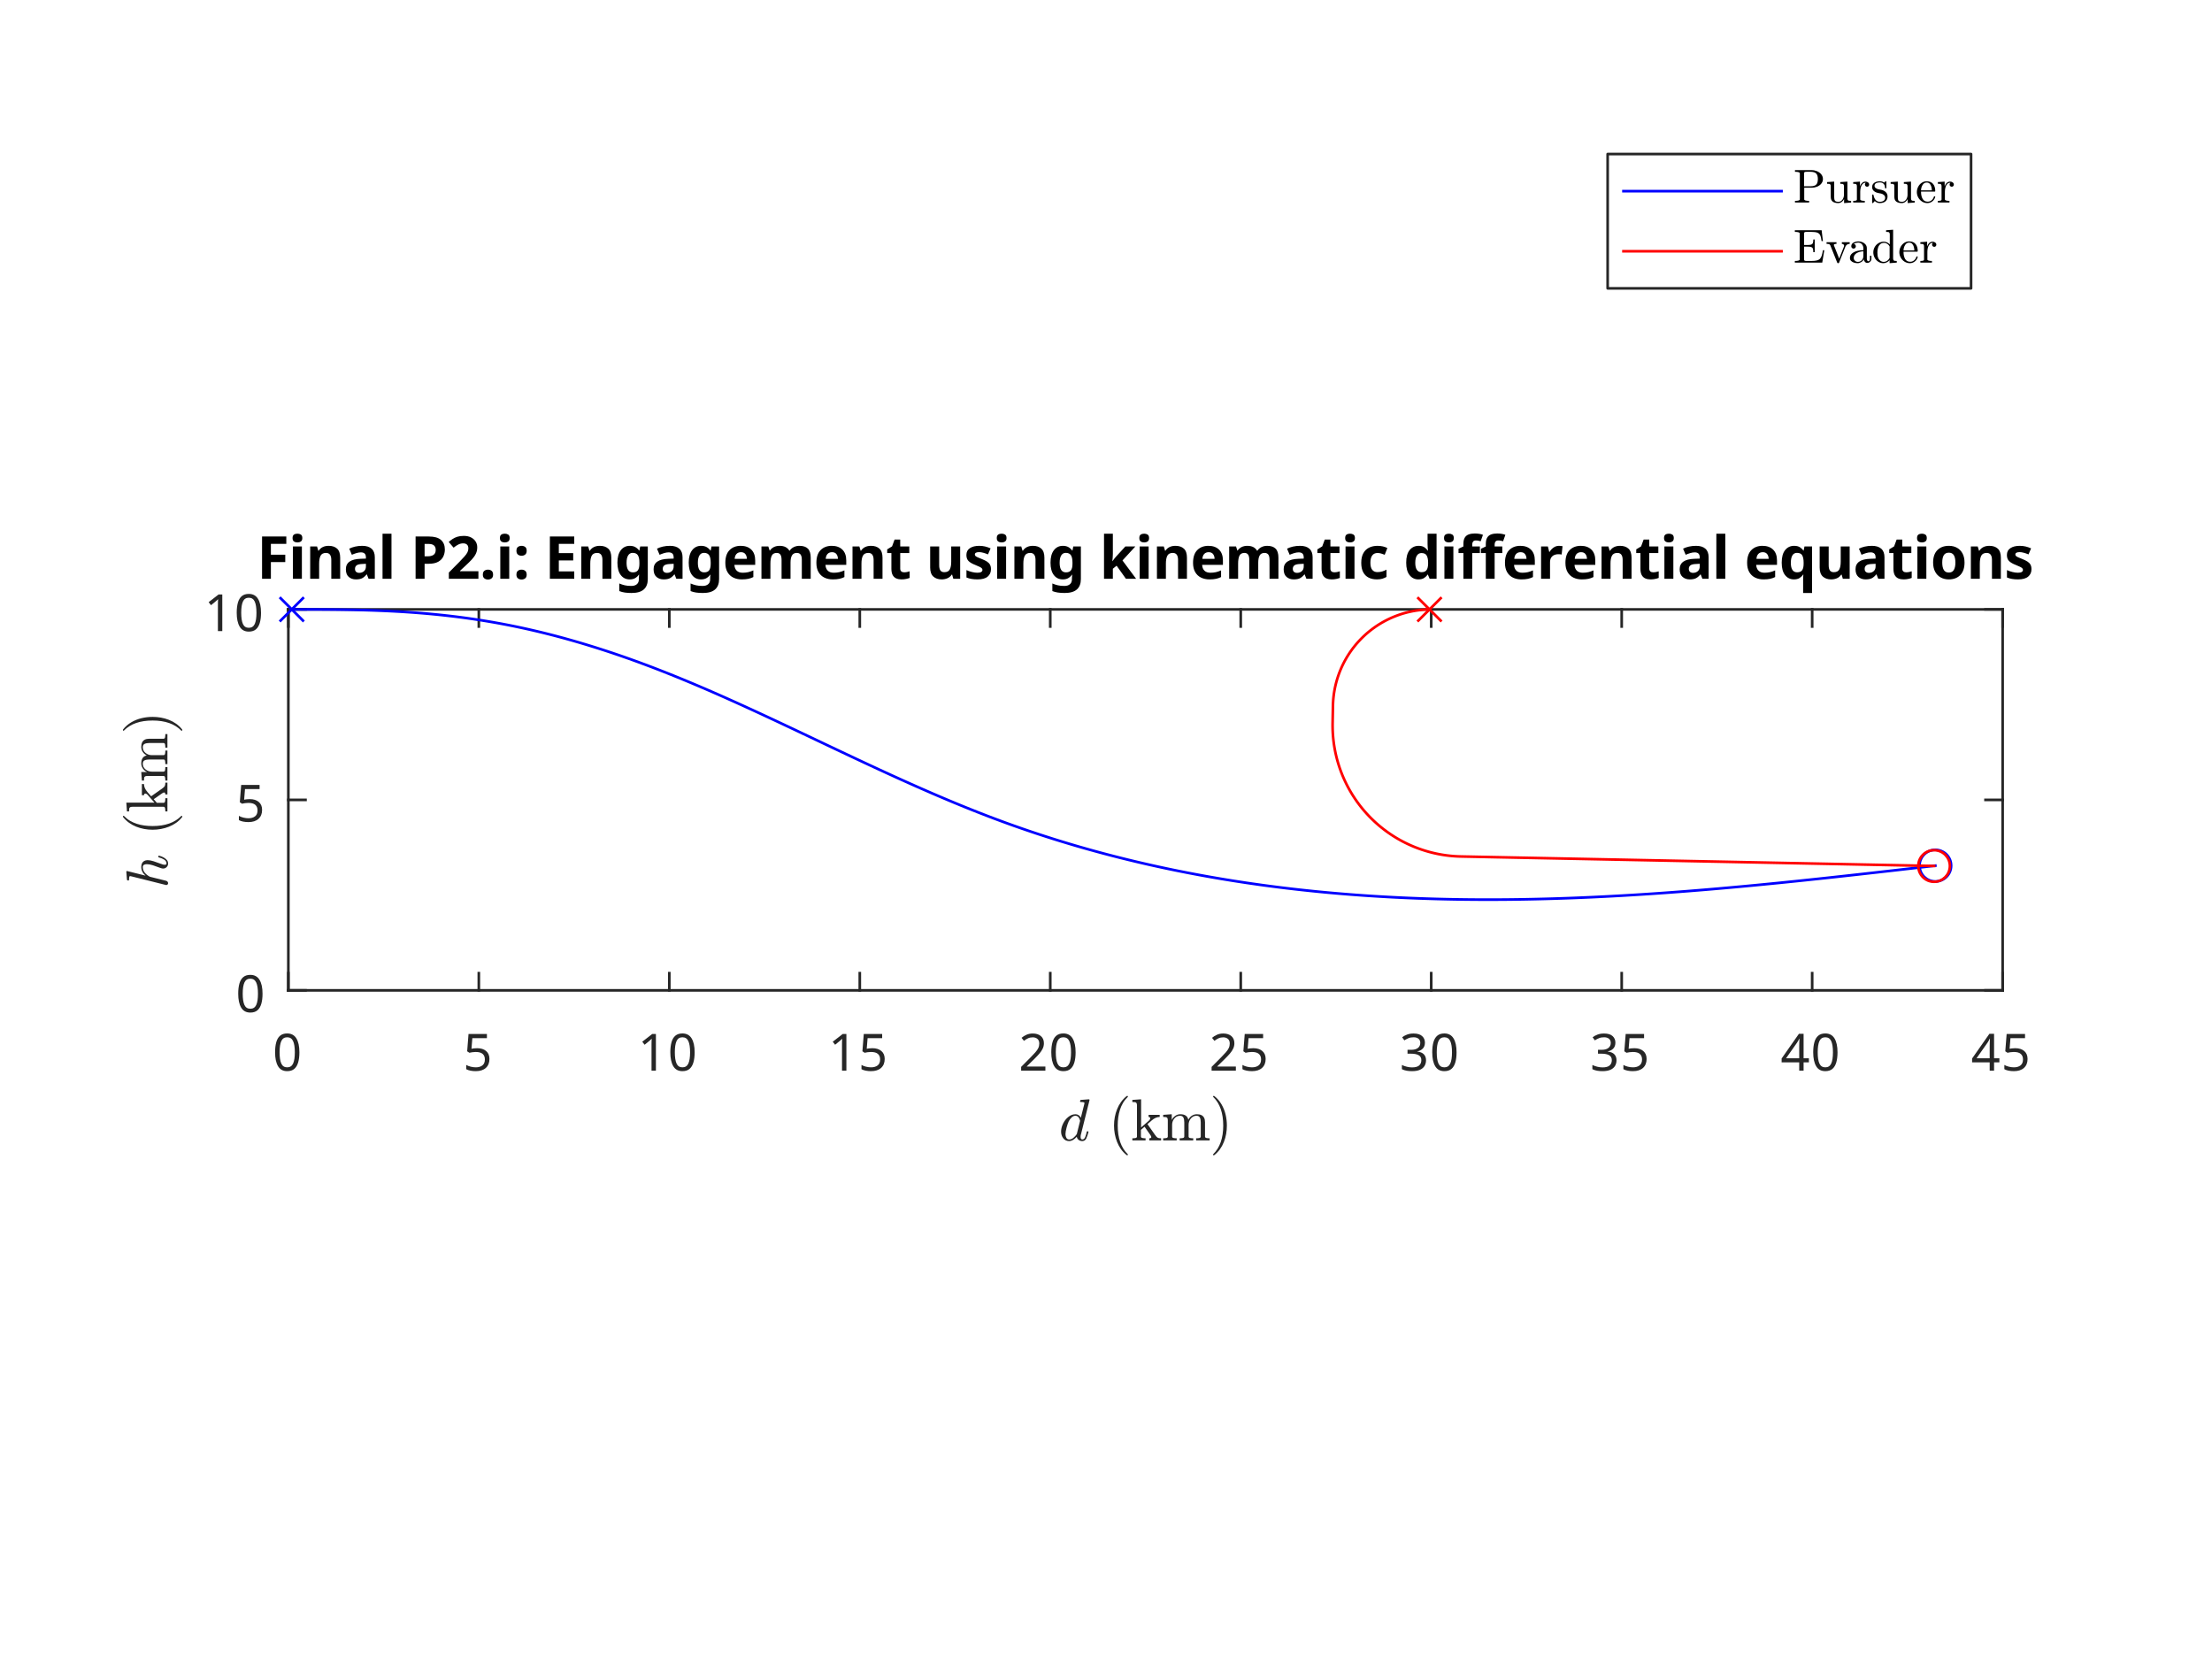 <?xml version="1.0"?>
<!DOCTYPE svg PUBLIC '-//W3C//DTD SVG 1.0//EN'
          'http://www.w3.org/TR/2001/REC-SVG-20010904/DTD/svg10.dtd'>
<svg xmlns:xlink="http://www.w3.org/1999/xlink" style="fill-opacity:1; color-rendering:auto; color-interpolation:auto; text-rendering:auto; stroke:black; stroke-linecap:square; stroke-miterlimit:10; shape-rendering:auto; stroke-opacity:1; fill:black; stroke-dasharray:none; font-weight:normal; stroke-width:1; font-family:'Dialog'; font-style:normal; stroke-linejoin:miter; font-size:12px; stroke-dashoffset:0; image-rendering:auto;" width="560" height="420" xmlns="http://www.w3.org/2000/svg"
><rect width="100%" height="100%" fill="#333333" stroke="none"/><!--Generated by the Batik Graphics2D SVG Generator--><defs id="genericDefs"
  /><g
  ><defs id="defs1"
    ><clipPath clipPathUnits="userSpaceOnUse" id="clipPath1"
      ><path d="M0 0 L560 0 L560 420 L0 420 L0 0 Z"
      /></clipPath
    ></defs
    ><g style="fill:white; stroke:white;"
    ><rect x="0" y="0" width="560" style="clip-path:url(#clipPath1); stroke:none;" height="420"
    /></g
    ><g style="fill:white; text-rendering:optimizeSpeed; color-rendering:optimizeSpeed; image-rendering:optimizeSpeed; shape-rendering:crispEdges; stroke:white; color-interpolation:sRGB;"
    ><rect x="0" width="560" height="420" y="0" style="stroke:none;"
      /><path style="stroke:none;" d="M73 250.722 L507 250.722 L507 154.278 L73 154.278 Z"
    /></g
    ><g style="fill:rgb(38,38,38); text-rendering:geometricPrecision; image-rendering:optimizeQuality; color-rendering:optimizeQuality; stroke-linejoin:round; stroke:rgb(38,38,38); color-interpolation:linearRGB; stroke-width:0.667;"
    ><line y2="250.722" style="fill:none;" x1="73" x2="507" y1="250.722"
      /><line y2="154.278" style="fill:none;" x1="73" x2="507" y1="154.278"
      /><line y2="246.382" style="fill:none;" x1="73" x2="73" y1="250.722"
      /><line y2="246.382" style="fill:none;" x1="121.222" x2="121.222" y1="250.722"
      /><line y2="246.382" style="fill:none;" x1="169.444" x2="169.444" y1="250.722"
      /><line y2="246.382" style="fill:none;" x1="217.667" x2="217.667" y1="250.722"
      /><line y2="246.382" style="fill:none;" x1="265.889" x2="265.889" y1="250.722"
      /><line y2="246.382" style="fill:none;" x1="314.111" x2="314.111" y1="250.722"
      /><line y2="246.382" style="fill:none;" x1="362.333" x2="362.333" y1="250.722"
      /><line y2="246.382" style="fill:none;" x1="410.555" x2="410.555" y1="250.722"
      /><line y2="246.382" style="fill:none;" x1="458.778" x2="458.778" y1="250.722"
      /><line y2="246.382" style="fill:none;" x1="507" x2="507" y1="250.722"
      /><line y2="158.618" style="fill:none;" x1="73" x2="73" y1="154.278"
      /><line y2="158.618" style="fill:none;" x1="121.222" x2="121.222" y1="154.278"
      /><line y2="158.618" style="fill:none;" x1="169.444" x2="169.444" y1="154.278"
      /><line y2="158.618" style="fill:none;" x1="217.667" x2="217.667" y1="154.278"
      /><line y2="158.618" style="fill:none;" x1="265.889" x2="265.889" y1="154.278"
      /><line y2="158.618" style="fill:none;" x1="314.111" x2="314.111" y1="154.278"
      /><line y2="158.618" style="fill:none;" x1="362.333" x2="362.333" y1="154.278"
      /><line y2="158.618" style="fill:none;" x1="410.555" x2="410.555" y1="154.278"
      /><line y2="158.618" style="fill:none;" x1="458.778" x2="458.778" y1="154.278"
      /><line y2="158.618" style="fill:none;" x1="507" x2="507" y1="154.278"
    /></g
    ><g transform="translate(73,256.055)" style="font-size:13.333px; fill:rgb(38,38,38); text-rendering:geometricPrecision; image-rendering:optimizeQuality; color-rendering:optimizeQuality; font-family:'SansSerif'; stroke:rgb(38,38,38); color-interpolation:linearRGB;"
    ><path style="stroke:none;" d="M2.797 10.344 Q2.797 11.844 2.484 12.914 Q2.172 13.984 1.5 14.555 Q0.828 15.125 -0.297 15.125 Q-1.875 15.125 -2.617 13.859 Q-3.359 12.594 -3.359 10.344 Q-3.359 8.844 -3.055 7.773 Q-2.75 6.703 -2.078 6.141 Q-1.406 5.578 -0.297 5.578 Q1.266 5.578 2.031 6.828 Q2.797 8.078 2.797 10.344 ZM-2.219 10.344 Q-2.219 12.25 -1.781 13.203 Q-1.344 14.156 -0.297 14.156 Q0.75 14.156 1.195 13.211 Q1.641 12.266 1.641 10.344 Q1.641 8.453 1.195 7.5 Q0.75 6.547 -0.297 6.547 Q-1.344 6.547 -1.781 7.5 Q-2.219 8.453 -2.219 10.344 Z"
    /></g
    ><g transform="translate(121.222,256.055)" style="font-size:13.333px; fill:rgb(38,38,38); text-rendering:geometricPrecision; image-rendering:optimizeQuality; color-rendering:optimizeQuality; font-family:'SansSerif'; stroke:rgb(38,38,38); color-interpolation:linearRGB;"
    ><path style="stroke:none;" d="M-0.422 9.312 Q1 9.312 1.844 10.023 Q2.688 10.734 2.688 12.031 Q2.688 13.484 1.773 14.305 Q0.859 15.125 -0.781 15.125 Q-1.484 15.125 -2.117 15 Q-2.75 14.875 -3.188 14.625 L-3.188 13.547 Q-2.719 13.828 -2.047 13.992 Q-1.375 14.156 -0.766 14.156 Q0.266 14.156 0.898 13.672 Q1.531 13.188 1.531 12.156 Q1.531 11.25 0.969 10.758 Q0.406 10.266 -0.797 10.266 Q-1.172 10.266 -1.641 10.328 Q-2.109 10.391 -2.391 10.469 L-2.953 10.094 L-2.609 5.719 L2.047 5.719 L2.047 6.766 L-1.641 6.766 L-1.859 9.453 Q-1.641 9.406 -1.258 9.359 Q-0.875 9.312 -0.422 9.312 Z"
    /></g
    ><g transform="translate(169.444,256.055)" style="font-size:13.333px; fill:rgb(38,38,38); text-rendering:geometricPrecision; image-rendering:optimizeQuality; color-rendering:optimizeQuality; font-family:'SansSerif'; stroke:rgb(38,38,38); color-interpolation:linearRGB;"
    ><path style="stroke:none;" d="M-3.391 15 L-4.5 15 L-4.5 8.516 Q-4.5 7.953 -4.492 7.617 Q-4.484 7.281 -4.453 6.906 Q-4.656 7.125 -4.828 7.266 Q-5 7.406 -5.25 7.625 L-6.25 8.438 L-6.844 7.672 L-4.328 5.719 L-3.391 5.719 L-3.391 15 ZM6.416 10.344 Q6.416 11.844 6.104 12.914 Q5.791 13.984 5.12 14.555 Q4.448 15.125 3.323 15.125 Q1.745 15.125 1.002 13.859 Q0.26 12.594 0.26 10.344 Q0.26 8.844 0.565 7.773 Q0.87 6.703 1.541 6.141 Q2.213 5.578 3.323 5.578 Q4.885 5.578 5.651 6.828 Q6.416 8.078 6.416 10.344 ZM1.401 10.344 Q1.401 12.25 1.838 13.203 Q2.276 14.156 3.323 14.156 Q4.37 14.156 4.815 13.211 Q5.26 12.266 5.26 10.344 Q5.26 8.453 4.815 7.5 Q4.37 6.547 3.323 6.547 Q2.276 6.547 1.838 7.5 Q1.401 8.453 1.401 10.344 Z"
    /></g
    ><g transform="translate(217.667,256.055)" style="font-size:13.333px; fill:rgb(38,38,38); text-rendering:geometricPrecision; image-rendering:optimizeQuality; color-rendering:optimizeQuality; font-family:'SansSerif'; stroke:rgb(38,38,38); color-interpolation:linearRGB;"
    ><path style="stroke:none;" d="M-3.391 15 L-4.5 15 L-4.5 8.516 Q-4.5 7.953 -4.492 7.617 Q-4.484 7.281 -4.453 6.906 Q-4.656 7.125 -4.828 7.266 Q-5 7.406 -5.25 7.625 L-6.25 8.438 L-6.844 7.672 L-4.328 5.719 L-3.391 5.719 L-3.391 15 ZM3.198 9.312 Q4.62 9.312 5.463 10.023 Q6.307 10.734 6.307 12.031 Q6.307 13.484 5.393 14.305 Q4.479 15.125 2.838 15.125 Q2.135 15.125 1.502 15 Q0.87 14.875 0.432 14.625 L0.432 13.547 Q0.901 13.828 1.573 13.992 Q2.245 14.156 2.854 14.156 Q3.885 14.156 4.518 13.672 Q5.151 13.188 5.151 12.156 Q5.151 11.25 4.588 10.758 Q4.026 10.266 2.823 10.266 Q2.448 10.266 1.979 10.328 Q1.51 10.391 1.229 10.469 L0.666 10.094 L1.01 5.719 L5.666 5.719 L5.666 6.766 L1.979 6.766 L1.76 9.453 Q1.979 9.406 2.362 9.359 Q2.745 9.312 3.198 9.312 Z"
    /></g
    ><g transform="translate(265.889,256.055)" style="font-size:13.333px; fill:rgb(38,38,38); text-rendering:geometricPrecision; image-rendering:optimizeQuality; color-rendering:optimizeQuality; font-family:'SansSerif'; stroke:rgb(38,38,38); color-interpolation:linearRGB;"
    ><path style="stroke:none;" d="M-1.234 15 L-7.375 15 L-7.375 14.047 L-4.938 11.594 Q-4.25 10.891 -3.766 10.344 Q-3.281 9.797 -3.031 9.273 Q-2.781 8.75 -2.781 8.125 Q-2.781 7.359 -3.242 6.961 Q-3.703 6.562 -4.422 6.562 Q-5.094 6.562 -5.609 6.797 Q-6.125 7.031 -6.656 7.453 L-7.266 6.688 Q-6.719 6.219 -6.016 5.906 Q-5.312 5.594 -4.422 5.594 Q-3.125 5.594 -2.367 6.25 Q-1.609 6.906 -1.609 8.062 Q-1.609 8.781 -1.914 9.422 Q-2.219 10.062 -2.75 10.68 Q-3.281 11.297 -4 12 L-5.938 13.906 L-5.938 13.953 L-1.234 13.953 L-1.234 15 ZM6.416 10.344 Q6.416 11.844 6.104 12.914 Q5.791 13.984 5.12 14.555 Q4.448 15.125 3.323 15.125 Q1.745 15.125 1.002 13.859 Q0.26 12.594 0.26 10.344 Q0.26 8.844 0.565 7.773 Q0.87 6.703 1.541 6.141 Q2.213 5.578 3.323 5.578 Q4.885 5.578 5.651 6.828 Q6.416 8.078 6.416 10.344 ZM1.401 10.344 Q1.401 12.25 1.838 13.203 Q2.276 14.156 3.323 14.156 Q4.37 14.156 4.815 13.211 Q5.26 12.266 5.26 10.344 Q5.26 8.453 4.815 7.5 Q4.37 6.547 3.323 6.547 Q2.276 6.547 1.838 7.5 Q1.401 8.453 1.401 10.344 Z"
    /></g
    ><g transform="translate(314.111,256.055)" style="font-size:13.333px; fill:rgb(38,38,38); text-rendering:geometricPrecision; image-rendering:optimizeQuality; color-rendering:optimizeQuality; font-family:'SansSerif'; stroke:rgb(38,38,38); color-interpolation:linearRGB;"
    ><path style="stroke:none;" d="M-1.234 15 L-7.375 15 L-7.375 14.047 L-4.938 11.594 Q-4.25 10.891 -3.766 10.344 Q-3.281 9.797 -3.031 9.273 Q-2.781 8.75 -2.781 8.125 Q-2.781 7.359 -3.242 6.961 Q-3.703 6.562 -4.422 6.562 Q-5.094 6.562 -5.609 6.797 Q-6.125 7.031 -6.656 7.453 L-7.266 6.688 Q-6.719 6.219 -6.016 5.906 Q-5.312 5.594 -4.422 5.594 Q-3.125 5.594 -2.367 6.25 Q-1.609 6.906 -1.609 8.062 Q-1.609 8.781 -1.914 9.422 Q-2.219 10.062 -2.75 10.68 Q-3.281 11.297 -4 12 L-5.938 13.906 L-5.938 13.953 L-1.234 13.953 L-1.234 15 ZM3.198 9.312 Q4.62 9.312 5.463 10.023 Q6.307 10.734 6.307 12.031 Q6.307 13.484 5.393 14.305 Q4.479 15.125 2.838 15.125 Q2.135 15.125 1.502 15 Q0.87 14.875 0.432 14.625 L0.432 13.547 Q0.901 13.828 1.573 13.992 Q2.245 14.156 2.854 14.156 Q3.885 14.156 4.518 13.672 Q5.151 13.188 5.151 12.156 Q5.151 11.25 4.588 10.758 Q4.026 10.266 2.823 10.266 Q2.448 10.266 1.979 10.328 Q1.51 10.391 1.229 10.469 L0.666 10.094 L1.01 5.719 L5.666 5.719 L5.666 6.766 L1.979 6.766 L1.76 9.453 Q1.979 9.406 2.362 9.359 Q2.745 9.312 3.198 9.312 Z"
    /></g
    ><g transform="translate(362.333,256.055)" style="font-size:13.333px; fill:rgb(38,38,38); text-rendering:geometricPrecision; image-rendering:optimizeQuality; color-rendering:optimizeQuality; font-family:'SansSerif'; stroke:rgb(38,38,38); color-interpolation:linearRGB;"
    ><path style="stroke:none;" d="M-1.594 7.891 Q-1.594 8.828 -2.109 9.383 Q-2.625 9.938 -3.516 10.109 L-3.516 10.156 Q-2.391 10.297 -1.852 10.867 Q-1.312 11.438 -1.312 12.359 Q-1.312 13.172 -1.688 13.797 Q-2.062 14.422 -2.844 14.773 Q-3.625 15.125 -4.859 15.125 Q-5.594 15.125 -6.219 15.016 Q-6.844 14.906 -7.422 14.625 L-7.422 13.562 Q-6.828 13.844 -6.156 14.008 Q-5.484 14.172 -4.859 14.172 Q-3.609 14.172 -3.055 13.68 Q-2.5 13.188 -2.5 12.328 Q-2.5 11.469 -3.18 11.086 Q-3.859 10.703 -5.094 10.703 L-6 10.703 L-6 9.719 L-5.094 9.719 Q-3.938 9.719 -3.352 9.242 Q-2.766 8.766 -2.766 7.969 Q-2.766 7.297 -3.219 6.922 Q-3.672 6.547 -4.453 6.547 Q-5.203 6.547 -5.734 6.766 Q-6.266 6.984 -6.797 7.328 L-7.359 6.547 Q-6.875 6.156 -6.141 5.875 Q-5.406 5.594 -4.469 5.594 Q-3.016 5.594 -2.305 6.242 Q-1.594 6.891 -1.594 7.891 ZM6.416 10.344 Q6.416 11.844 6.104 12.914 Q5.791 13.984 5.12 14.555 Q4.448 15.125 3.323 15.125 Q1.745 15.125 1.002 13.859 Q0.26 12.594 0.26 10.344 Q0.26 8.844 0.565 7.773 Q0.87 6.703 1.541 6.141 Q2.213 5.578 3.323 5.578 Q4.885 5.578 5.651 6.828 Q6.416 8.078 6.416 10.344 ZM1.401 10.344 Q1.401 12.25 1.838 13.203 Q2.276 14.156 3.323 14.156 Q4.37 14.156 4.815 13.211 Q5.26 12.266 5.26 10.344 Q5.26 8.453 4.815 7.5 Q4.37 6.547 3.323 6.547 Q2.276 6.547 1.838 7.5 Q1.401 8.453 1.401 10.344 Z"
    /></g
    ><g transform="translate(410.555,256.055)" style="font-size:13.333px; fill:rgb(38,38,38); text-rendering:geometricPrecision; image-rendering:optimizeQuality; color-rendering:optimizeQuality; font-family:'SansSerif'; stroke:rgb(38,38,38); color-interpolation:linearRGB;"
    ><path style="stroke:none;" d="M-1.594 7.891 Q-1.594 8.828 -2.109 9.383 Q-2.625 9.938 -3.516 10.109 L-3.516 10.156 Q-2.391 10.297 -1.852 10.867 Q-1.312 11.438 -1.312 12.359 Q-1.312 13.172 -1.688 13.797 Q-2.062 14.422 -2.844 14.773 Q-3.625 15.125 -4.859 15.125 Q-5.594 15.125 -6.219 15.016 Q-6.844 14.906 -7.422 14.625 L-7.422 13.562 Q-6.828 13.844 -6.156 14.008 Q-5.484 14.172 -4.859 14.172 Q-3.609 14.172 -3.055 13.68 Q-2.5 13.188 -2.5 12.328 Q-2.5 11.469 -3.18 11.086 Q-3.859 10.703 -5.094 10.703 L-6 10.703 L-6 9.719 L-5.094 9.719 Q-3.938 9.719 -3.352 9.242 Q-2.766 8.766 -2.766 7.969 Q-2.766 7.297 -3.219 6.922 Q-3.672 6.547 -4.453 6.547 Q-5.203 6.547 -5.734 6.766 Q-6.266 6.984 -6.797 7.328 L-7.359 6.547 Q-6.875 6.156 -6.141 5.875 Q-5.406 5.594 -4.469 5.594 Q-3.016 5.594 -2.305 6.242 Q-1.594 6.891 -1.594 7.891 ZM3.198 9.312 Q4.62 9.312 5.463 10.023 Q6.307 10.734 6.307 12.031 Q6.307 13.484 5.393 14.305 Q4.479 15.125 2.838 15.125 Q2.135 15.125 1.502 15 Q0.87 14.875 0.432 14.625 L0.432 13.547 Q0.901 13.828 1.573 13.992 Q2.245 14.156 2.854 14.156 Q3.885 14.156 4.518 13.672 Q5.151 13.188 5.151 12.156 Q5.151 11.25 4.588 10.758 Q4.026 10.266 2.823 10.266 Q2.448 10.266 1.979 10.328 Q1.51 10.391 1.229 10.469 L0.666 10.094 L1.01 5.719 L5.666 5.719 L5.666 6.766 L1.979 6.766 L1.76 9.453 Q1.979 9.406 2.362 9.359 Q2.745 9.312 3.198 9.312 Z"
    /></g
    ><g transform="translate(458.778,256.055)" style="font-size:13.333px; fill:rgb(38,38,38); text-rendering:geometricPrecision; image-rendering:optimizeQuality; color-rendering:optimizeQuality; font-family:'SansSerif'; stroke:rgb(38,38,38); color-interpolation:linearRGB;"
    ><path style="stroke:none;" d="M-0.828 12.891 L-2.172 12.891 L-2.172 15 L-3.281 15 L-3.281 12.891 L-7.734 12.891 L-7.734 11.922 L-3.359 5.672 L-2.172 5.672 L-2.172 11.859 L-0.828 11.859 L-0.828 12.891 ZM-3.281 8.938 Q-3.281 8.266 -3.258 7.789 Q-3.234 7.312 -3.219 6.891 L-3.266 6.891 Q-3.375 7.141 -3.531 7.422 Q-3.688 7.703 -3.828 7.906 L-6.609 11.859 L-3.281 11.859 L-3.281 8.938 ZM6.416 10.344 Q6.416 11.844 6.104 12.914 Q5.791 13.984 5.12 14.555 Q4.448 15.125 3.323 15.125 Q1.745 15.125 1.002 13.859 Q0.26 12.594 0.26 10.344 Q0.26 8.844 0.565 7.773 Q0.87 6.703 1.541 6.141 Q2.213 5.578 3.323 5.578 Q4.885 5.578 5.651 6.828 Q6.416 8.078 6.416 10.344 ZM1.401 10.344 Q1.401 12.25 1.838 13.203 Q2.276 14.156 3.323 14.156 Q4.37 14.156 4.815 13.211 Q5.26 12.266 5.26 10.344 Q5.26 8.453 4.815 7.5 Q4.37 6.547 3.323 6.547 Q2.276 6.547 1.838 7.5 Q1.401 8.453 1.401 10.344 Z"
    /></g
    ><g transform="translate(507,256.055)" style="font-size:13.333px; fill:rgb(38,38,38); text-rendering:geometricPrecision; image-rendering:optimizeQuality; color-rendering:optimizeQuality; font-family:'SansSerif'; stroke:rgb(38,38,38); color-interpolation:linearRGB;"
    ><path style="stroke:none;" d="M-0.828 12.891 L-2.172 12.891 L-2.172 15 L-3.281 15 L-3.281 12.891 L-7.734 12.891 L-7.734 11.922 L-3.359 5.672 L-2.172 5.672 L-2.172 11.859 L-0.828 11.859 L-0.828 12.891 ZM-3.281 8.938 Q-3.281 8.266 -3.258 7.789 Q-3.234 7.312 -3.219 6.891 L-3.266 6.891 Q-3.375 7.141 -3.531 7.422 Q-3.688 7.703 -3.828 7.906 L-6.609 11.859 L-3.281 11.859 L-3.281 8.938 ZM3.198 9.312 Q4.62 9.312 5.463 10.023 Q6.307 10.734 6.307 12.031 Q6.307 13.484 5.393 14.305 Q4.479 15.125 2.838 15.125 Q2.135 15.125 1.502 15 Q0.87 14.875 0.432 14.625 L0.432 13.547 Q0.901 13.828 1.573 13.992 Q2.245 14.156 2.854 14.156 Q3.885 14.156 4.518 13.672 Q5.151 13.188 5.151 12.156 Q5.151 11.25 4.588 10.758 Q4.026 10.266 2.823 10.266 Q2.448 10.266 1.979 10.328 Q1.51 10.391 1.229 10.469 L0.666 10.094 L1.01 5.719 L5.666 5.719 L5.666 6.766 L1.979 6.766 L1.76 9.453 Q1.979 9.406 2.362 9.359 Q2.745 9.312 3.198 9.312 Z"
    /></g
    ><g transform="translate(290,276.389)" style="font-size:14.667px; fill:rgb(38,38,38); text-rendering:geometricPrecision; image-rendering:optimizeQuality; color-rendering:optimizeQuality; font-family:'mwa_cmmi10'; stroke:rgb(38,38,38); color-interpolation:linearRGB;"
    ><path style="stroke:none;" d="M-19.337 12.492 Q-20.29 12.492 -20.829 11.773 Q-21.369 11.054 -21.369 10.086 Q-21.369 9.132 -20.876 8.093 Q-20.384 7.054 -19.532 6.375 Q-18.681 5.695 -17.712 5.695 Q-17.275 5.695 -16.915 5.937 Q-16.556 6.179 -16.369 6.586 L-15.525 3.242 Q-15.462 2.992 -15.447 2.836 Q-15.447 2.601 -16.431 2.601 Q-16.572 2.601 -16.572 2.398 Q-16.572 2.367 -16.548 2.273 Q-16.525 2.179 -16.478 2.125 Q-16.431 2.07 -16.369 2.07 L-14.337 1.914 Q-14.165 1.914 -14.165 2.101 L-16.322 10.726 Q-16.431 10.976 -16.431 11.445 Q-16.431 12.086 -15.993 12.086 Q-15.525 12.086 -15.275 11.492 Q-15.025 10.898 -14.868 10.117 Q-14.837 10.023 -14.743 10.023 L-14.556 10.023 Q-14.509 10.023 -14.47 10.078 Q-14.431 10.132 -14.431 10.179 Q-14.697 11.226 -15.009 11.859 Q-15.322 12.492 -16.025 12.492 Q-16.525 12.492 -16.915 12.195 Q-17.306 11.898 -17.4 11.398 Q-18.369 12.492 -19.337 12.492 ZM-19.322 12.086 Q-18.775 12.086 -18.267 11.679 Q-17.759 11.273 -17.4 10.726 Q-17.384 10.711 -17.384 10.679 L-16.556 7.367 Q-16.65 6.836 -16.954 6.461 Q-17.259 6.086 -17.744 6.086 Q-18.259 6.086 -18.697 6.5 Q-19.134 6.914 -19.431 7.476 Q-19.712 8.07 -19.986 9.117 Q-20.259 10.164 -20.259 10.742 Q-20.259 11.257 -20.032 11.671 Q-19.806 12.086 -19.322 12.086 Z"
      /><path style="stroke:none;" d="M-4.768 16.039 Q-5.611 15.382 -6.213 14.531 Q-6.814 13.679 -7.197 12.711 Q-7.58 11.742 -7.776 10.687 Q-7.971 9.632 -7.971 8.57 Q-7.971 7.492 -7.776 6.437 Q-7.58 5.382 -7.189 4.406 Q-6.799 3.429 -6.189 2.586 Q-5.58 1.742 -4.768 1.101 Q-4.768 1.07 -4.705 1.07 L-4.564 1.07 Q-4.518 1.07 -4.479 1.109 Q-4.439 1.148 -4.439 1.195 Q-4.439 1.273 -4.471 1.304 Q-5.205 2.007 -5.689 2.828 Q-6.174 3.648 -6.471 4.578 Q-6.768 5.507 -6.901 6.5 Q-7.033 7.492 -7.033 8.57 Q-7.033 13.336 -4.486 15.82 Q-4.439 15.851 -4.439 15.945 Q-4.439 15.976 -4.479 16.023 Q-4.518 16.07 -4.564 16.07 L-4.705 16.07 Q-4.768 16.07 -4.768 16.039 Z"
      /><path style="stroke:none;" d="M-3.33 12.32 L-3.33 11.789 Q-2.814 11.789 -2.486 11.711 Q-2.158 11.632 -2.158 11.32 L-2.158 3.445 Q-2.158 3.039 -2.283 2.859 Q-2.408 2.679 -2.634 2.64 Q-2.861 2.601 -3.33 2.601 L-3.33 2.07 L-1.111 1.914 L-1.111 9.039 L0.905 7.273 Q1.202 6.976 1.202 6.742 Q1.202 6.57 1.077 6.476 Q0.952 6.382 0.78 6.382 L0.78 5.851 L3.592 5.851 L3.592 6.382 Q2.577 6.382 1.561 7.273 L0.499 8.195 L2.405 10.914 Q2.795 11.476 3.061 11.632 Q3.327 11.789 3.952 11.789 L3.952 12.32 L0.967 12.32 L0.967 11.789 Q1.467 11.789 1.467 11.476 Q1.467 11.257 1.202 10.914 L-0.236 8.851 L-1.158 9.648 L-1.158 11.32 Q-1.158 11.632 -0.822 11.711 Q-0.486 11.789 0.014 11.789 L0.014 12.32 L-3.33 12.32 Z"
      /><path style="stroke:none;" d="M4.474 12.32 L4.474 11.789 Q4.974 11.789 5.31 11.711 Q5.646 11.632 5.646 11.32 L5.646 7.226 Q5.646 6.82 5.521 6.64 Q5.396 6.461 5.169 6.421 Q4.942 6.382 4.474 6.382 L4.474 5.851 L6.646 5.695 L6.646 7.164 Q6.942 6.507 7.536 6.101 Q8.13 5.695 8.818 5.695 Q10.552 5.695 10.849 7.101 Q11.146 6.461 11.724 6.078 Q12.302 5.695 12.989 5.695 Q13.677 5.695 14.138 5.914 Q14.599 6.132 14.833 6.586 Q15.068 7.039 15.068 7.711 L15.068 11.32 Q15.068 11.632 15.403 11.711 Q15.739 11.789 16.239 11.789 L16.239 12.32 L12.818 12.32 L12.818 11.789 Q13.318 11.789 13.653 11.711 Q13.989 11.632 13.989 11.32 L13.989 7.757 Q13.989 7.007 13.771 6.546 Q13.552 6.086 12.896 6.086 Q12.036 6.086 11.474 6.781 Q10.911 7.476 10.911 8.351 L10.911 11.32 Q10.911 11.632 11.239 11.711 Q11.568 11.789 12.083 11.789 L12.083 12.32 L8.646 12.32 L8.646 11.789 Q9.161 11.789 9.489 11.711 Q9.818 11.632 9.818 11.32 L9.818 7.757 Q9.818 7.023 9.607 6.554 Q9.396 6.086 8.724 6.086 Q7.864 6.086 7.302 6.781 Q6.739 7.476 6.739 8.351 L6.739 11.32 Q6.739 11.632 7.067 11.711 Q7.396 11.789 7.896 11.789 L7.896 12.32 L4.474 12.32 Z"
      /><path style="stroke:none;" d="M17.212 16.07 Q17.087 16.07 17.087 15.945 Q17.087 15.867 17.118 15.836 Q19.68 13.336 19.68 8.57 Q19.68 3.804 17.149 1.32 Q17.087 1.289 17.087 1.195 Q17.087 1.148 17.126 1.109 Q17.165 1.07 17.212 1.07 L17.352 1.07 Q17.399 1.07 17.43 1.101 Q18.509 1.945 19.227 3.164 Q19.946 4.382 20.274 5.757 Q20.602 7.132 20.602 8.57 Q20.602 9.632 20.422 10.664 Q20.243 11.695 19.852 12.695 Q19.462 13.695 18.86 14.539 Q18.259 15.382 17.43 16.039 Q17.399 16.07 17.352 16.07 L17.212 16.07 Z"
    /></g
    ><g style="fill:rgb(38,38,38); text-rendering:geometricPrecision; image-rendering:optimizeQuality; color-rendering:optimizeQuality; stroke-linejoin:round; stroke:rgb(38,38,38); color-interpolation:linearRGB; stroke-width:0.667;"
    ><line y2="154.278" style="fill:none;" x1="73" x2="73" y1="250.722"
      /><line y2="154.278" style="fill:none;" x1="507" x2="507" y1="250.722"
      /><line y2="250.722" style="fill:none;" x1="73" x2="77.34" y1="250.722"
      /><line y2="202.5" style="fill:none;" x1="73" x2="77.34" y1="202.5"
      /><line y2="154.278" style="fill:none;" x1="73" x2="77.34" y1="154.278"
      /><line y2="250.722" style="fill:none;" x1="507" x2="502.66" y1="250.722"
      /><line y2="202.5" style="fill:none;" x1="507" x2="502.66" y1="202.5"
      /><line y2="154.278" style="fill:none;" x1="507" x2="502.66" y1="154.278"
    /></g
    ><g transform="translate(67.667,250.722)" style="font-size:13.333px; fill:rgb(38,38,38); text-rendering:geometricPrecision; image-rendering:optimizeQuality; color-rendering:optimizeQuality; font-family:'SansSerif'; stroke:rgb(38,38,38); color-interpolation:linearRGB;"
    ><path style="stroke:none;" d="M-1.203 0.844 Q-1.203 2.344 -1.516 3.414 Q-1.828 4.484 -2.5 5.055 Q-3.172 5.625 -4.297 5.625 Q-5.875 5.625 -6.617 4.359 Q-7.359 3.094 -7.359 0.844 Q-7.359 -0.656 -7.055 -1.727 Q-6.75 -2.797 -6.078 -3.359 Q-5.406 -3.922 -4.297 -3.922 Q-2.734 -3.922 -1.969 -2.672 Q-1.203 -1.422 -1.203 0.844 ZM-6.219 0.844 Q-6.219 2.75 -5.781 3.703 Q-5.344 4.656 -4.297 4.656 Q-3.25 4.656 -2.805 3.711 Q-2.359 2.766 -2.359 0.844 Q-2.359 -1.047 -2.805 -2 Q-3.25 -2.953 -4.297 -2.953 Q-5.344 -2.953 -5.781 -2 Q-6.219 -1.047 -6.219 0.844 Z"
    /></g
    ><g transform="translate(67.667,202.5)" style="font-size:13.333px; fill:rgb(38,38,38); text-rendering:geometricPrecision; image-rendering:optimizeQuality; color-rendering:optimizeQuality; font-family:'SansSerif'; stroke:rgb(38,38,38); color-interpolation:linearRGB;"
    ><path style="stroke:none;" d="M-4.422 -0.188 Q-3 -0.188 -2.156 0.523 Q-1.312 1.234 -1.312 2.531 Q-1.312 3.984 -2.227 4.805 Q-3.141 5.625 -4.781 5.625 Q-5.484 5.625 -6.117 5.5 Q-6.75 5.375 -7.188 5.125 L-7.188 4.047 Q-6.719 4.328 -6.047 4.492 Q-5.375 4.656 -4.766 4.656 Q-3.734 4.656 -3.102 4.172 Q-2.469 3.688 -2.469 2.656 Q-2.469 1.75 -3.031 1.258 Q-3.594 0.766 -4.797 0.766 Q-5.172 0.766 -5.641 0.828 Q-6.109 0.891 -6.391 0.969 L-6.953 0.594 L-6.609 -3.781 L-1.953 -3.781 L-1.953 -2.734 L-5.641 -2.734 L-5.859 -0.047 Q-5.641 -0.094 -5.258 -0.141 Q-4.875 -0.188 -4.422 -0.188 Z"
    /></g
    ><g transform="translate(67.667,154.278)" style="font-size:13.333px; fill:rgb(38,38,38); text-rendering:geometricPrecision; image-rendering:optimizeQuality; color-rendering:optimizeQuality; font-family:'SansSerif'; stroke:rgb(38,38,38); color-interpolation:linearRGB;"
    ><path style="stroke:none;" d="M-11.391 5.5 L-12.5 5.5 L-12.5 -0.984 Q-12.5 -1.547 -12.492 -1.883 Q-12.484 -2.219 -12.453 -2.594 Q-12.656 -2.375 -12.828 -2.234 Q-13 -2.094 -13.25 -1.875 L-14.25 -1.062 L-14.844 -1.828 L-12.328 -3.781 L-11.391 -3.781 L-11.391 5.5 ZM-1.584 0.844 Q-1.584 2.344 -1.896 3.414 Q-2.209 4.484 -2.88 5.055 Q-3.552 5.625 -4.677 5.625 Q-6.255 5.625 -6.998 4.359 Q-7.74 3.094 -7.74 0.844 Q-7.74 -0.656 -7.435 -1.727 Q-7.13 -2.797 -6.459 -3.359 Q-5.787 -3.922 -4.677 -3.922 Q-3.115 -3.922 -2.349 -2.672 Q-1.584 -1.422 -1.584 0.844 ZM-6.599 0.844 Q-6.599 2.75 -6.162 3.703 Q-5.724 4.656 -4.677 4.656 Q-3.63 4.656 -3.185 3.711 Q-2.74 2.766 -2.74 0.844 Q-2.74 -1.047 -3.185 -2 Q-3.63 -2.953 -4.677 -2.953 Q-5.724 -2.953 -6.162 -2 Q-6.599 -1.047 -6.599 0.844 Z"
    /></g
    ><g transform="translate(47.667,202.5) rotate(-90)" style="font-size:14.667px; fill:rgb(38,38,38); text-rendering:geometricPrecision; image-rendering:optimizeQuality; color-rendering:optimizeQuality; font-family:'mwa_cmmi10'; stroke:rgb(38,38,38); color-interpolation:linearRGB;"
    ><path style="stroke:none;" d="M-21.558 -5.546 Q-21.558 -5.639 -21.542 -5.686 L-19.37 -14.358 Q-19.308 -14.608 -19.292 -14.764 Q-19.292 -14.999 -20.261 -14.999 Q-20.417 -14.999 -20.417 -15.202 Q-20.417 -15.233 -20.386 -15.327 Q-20.355 -15.421 -20.316 -15.475 Q-20.277 -15.53 -20.214 -15.53 L-18.183 -15.686 L-18.136 -15.686 Q-18.136 -15.671 -18.089 -15.647 Q-18.042 -15.624 -18.027 -15.608 Q-18.011 -15.546 -18.011 -15.499 L-19.183 -10.811 Q-18.245 -11.905 -16.98 -11.905 Q-16.464 -11.905 -16.074 -11.725 Q-15.683 -11.546 -15.472 -11.171 Q-15.261 -10.796 -15.261 -10.296 Q-15.261 -9.671 -15.534 -8.803 Q-15.808 -7.936 -16.214 -6.858 Q-16.433 -6.358 -16.433 -5.952 Q-16.433 -5.514 -16.089 -5.514 Q-15.495 -5.514 -15.105 -6.139 Q-14.714 -6.764 -14.558 -7.483 Q-14.527 -7.577 -14.433 -7.577 L-14.261 -7.577 Q-14.199 -7.577 -14.159 -7.538 Q-14.12 -7.499 -14.12 -7.436 Q-14.12 -7.421 -14.136 -7.389 Q-14.261 -6.858 -14.527 -6.335 Q-14.792 -5.811 -15.183 -5.46 Q-15.574 -5.108 -16.12 -5.108 Q-16.636 -5.108 -17.011 -5.475 Q-17.386 -5.843 -17.386 -6.358 Q-17.386 -6.639 -17.277 -6.936 Q-16.839 -8.077 -16.558 -8.96 Q-16.277 -9.843 -16.277 -10.514 Q-16.277 -10.952 -16.449 -11.233 Q-16.62 -11.514 -17.011 -11.514 Q-17.824 -11.514 -18.425 -11.022 Q-19.027 -10.53 -19.464 -9.718 L-20.48 -5.624 Q-20.542 -5.405 -20.706 -5.257 Q-20.87 -5.108 -21.089 -5.108 Q-21.292 -5.108 -21.425 -5.241 Q-21.558 -5.374 -21.558 -5.546 Z"
      /><path style="stroke:none;" d="M-4.359 -1.561 Q-5.203 -2.218 -5.805 -3.069 Q-6.406 -3.921 -6.789 -4.889 Q-7.172 -5.858 -7.367 -6.913 Q-7.562 -7.968 -7.562 -9.03 Q-7.562 -10.108 -7.367 -11.163 Q-7.172 -12.218 -6.781 -13.194 Q-6.391 -14.171 -5.781 -15.014 Q-5.172 -15.858 -4.359 -16.499 Q-4.359 -16.53 -4.297 -16.53 L-4.156 -16.53 Q-4.109 -16.53 -4.07 -16.491 Q-4.031 -16.452 -4.031 -16.405 Q-4.031 -16.327 -4.062 -16.296 Q-4.797 -15.593 -5.281 -14.772 Q-5.766 -13.952 -6.062 -13.022 Q-6.359 -12.093 -6.492 -11.1 Q-6.625 -10.108 -6.625 -9.03 Q-6.625 -4.264 -4.078 -1.78 Q-4.031 -1.749 -4.031 -1.655 Q-4.031 -1.624 -4.07 -1.577 Q-4.109 -1.53 -4.156 -1.53 L-4.297 -1.53 Q-4.359 -1.53 -4.359 -1.561 Z"
      /><path style="stroke:none;" d="M-2.921 -5.28 L-2.921 -5.811 Q-2.406 -5.811 -2.078 -5.889 Q-1.749 -5.968 -1.749 -6.28 L-1.749 -14.155 Q-1.749 -14.561 -1.874 -14.741 Q-1.999 -14.921 -2.226 -14.96 Q-2.453 -14.999 -2.921 -14.999 L-2.921 -15.53 L-0.703 -15.686 L-0.703 -8.561 L1.313 -10.327 Q1.61 -10.624 1.61 -10.858 Q1.61 -11.03 1.485 -11.124 Q1.36 -11.218 1.188 -11.218 L1.188 -11.749 L4.001 -11.749 L4.001 -11.218 Q2.985 -11.218 1.969 -10.327 L0.907 -9.405 L2.813 -6.686 Q3.204 -6.124 3.469 -5.968 Q3.735 -5.811 4.36 -5.811 L4.36 -5.28 L1.376 -5.28 L1.376 -5.811 Q1.876 -5.811 1.876 -6.124 Q1.876 -6.343 1.61 -6.686 L0.172 -8.749 L-0.749 -7.952 L-0.749 -6.28 Q-0.749 -5.968 -0.413 -5.889 Q-0.077 -5.811 0.422 -5.811 L0.422 -5.28 L-2.921 -5.28 Z"
      /><path style="stroke:none;" d="M4.882 -5.28 L4.882 -5.811 Q5.382 -5.811 5.718 -5.889 Q6.054 -5.968 6.054 -6.28 L6.054 -10.374 Q6.054 -10.78 5.929 -10.96 Q5.804 -11.139 5.577 -11.178 Q5.351 -11.218 4.882 -11.218 L4.882 -11.749 L7.054 -11.905 L7.054 -10.436 Q7.351 -11.093 7.944 -11.499 Q8.538 -11.905 9.226 -11.905 Q10.96 -11.905 11.257 -10.499 Q11.554 -11.139 12.132 -11.522 Q12.71 -11.905 13.398 -11.905 Q14.085 -11.905 14.546 -11.686 Q15.007 -11.468 15.241 -11.014 Q15.476 -10.561 15.476 -9.889 L15.476 -6.28 Q15.476 -5.968 15.812 -5.889 Q16.148 -5.811 16.648 -5.811 L16.648 -5.28 L13.226 -5.28 L13.226 -5.811 Q13.726 -5.811 14.062 -5.889 Q14.398 -5.968 14.398 -6.28 L14.398 -9.843 Q14.398 -10.593 14.179 -11.053 Q13.96 -11.514 13.304 -11.514 Q12.444 -11.514 11.882 -10.819 Q11.319 -10.124 11.319 -9.249 L11.319 -6.28 Q11.319 -5.968 11.648 -5.889 Q11.976 -5.811 12.491 -5.811 L12.491 -5.28 L9.054 -5.28 L9.054 -5.811 Q9.569 -5.811 9.898 -5.889 Q10.226 -5.968 10.226 -6.28 L10.226 -9.843 Q10.226 -10.577 10.015 -11.046 Q9.804 -11.514 9.132 -11.514 Q8.273 -11.514 7.71 -10.819 Q7.148 -10.124 7.148 -9.249 L7.148 -6.28 Q7.148 -5.968 7.476 -5.889 Q7.804 -5.811 8.304 -5.811 L8.304 -5.28 L4.882 -5.28 Z"
      /><path style="stroke:none;" d="M17.62 -1.53 Q17.495 -1.53 17.495 -1.655 Q17.495 -1.733 17.526 -1.764 Q20.089 -4.264 20.089 -9.03 Q20.089 -13.796 17.557 -16.28 Q17.495 -16.311 17.495 -16.405 Q17.495 -16.452 17.534 -16.491 Q17.573 -16.53 17.62 -16.53 L17.761 -16.53 Q17.807 -16.53 17.839 -16.499 Q18.917 -15.655 19.636 -14.436 Q20.354 -13.218 20.682 -11.843 Q21.011 -10.468 21.011 -9.03 Q21.011 -7.968 20.831 -6.936 Q20.651 -5.905 20.261 -4.905 Q19.87 -3.905 19.268 -3.061 Q18.667 -2.218 17.839 -1.561 Q17.807 -1.53 17.761 -1.53 L17.62 -1.53 Z"
    /></g
    ><g transform="translate(290,151.528)" style="font-size:14.667px; text-rendering:geometricPrecision; image-rendering:optimizeQuality; color-rendering:optimizeQuality; font-family:'SansSerif'; color-interpolation:linearRGB; font-weight:bold;"
    ><path style="stroke:none;" d="M-221.422 -5 L-223.656 -5 L-223.656 -15.703 L-217.516 -15.703 L-217.516 -13.844 L-221.422 -13.844 L-221.422 -11.094 L-217.781 -11.094 L-217.781 -9.234 L-221.422 -9.234 L-221.422 -5 ZM-214.7 -16.422 Q-214.2 -16.422 -213.832 -16.188 Q-213.465 -15.953 -213.465 -15.312 Q-213.465 -14.688 -213.832 -14.445 Q-214.2 -14.203 -214.7 -14.203 Q-215.215 -14.203 -215.575 -14.445 Q-215.934 -14.688 -215.934 -15.312 Q-215.934 -15.953 -215.575 -16.188 Q-215.215 -16.422 -214.7 -16.422 ZM-213.575 -13.188 L-213.575 -5 L-215.84 -5 L-215.84 -13.188 L-213.575 -13.188 ZM-206.784 -13.344 Q-205.44 -13.344 -204.659 -12.633 Q-203.878 -11.922 -203.878 -10.344 L-203.878 -5 L-206.128 -5 L-206.128 -9.766 Q-206.128 -11.547 -207.456 -11.547 Q-208.471 -11.547 -208.839 -10.844 Q-209.206 -10.141 -209.206 -8.844 L-209.206 -5 L-211.471 -5 L-211.471 -13.188 L-209.737 -13.188 L-209.409 -12.094 L-209.331 -12.094 Q-208.518 -13.344 -206.784 -13.344 ZM-198.284 -13.344 Q-196.752 -13.344 -195.932 -12.617 Q-195.112 -11.891 -195.112 -10.453 L-195.112 -5 L-196.69 -5 L-197.127 -6.109 L-197.19 -6.109 Q-197.721 -5.453 -198.299 -5.148 Q-198.877 -4.844 -199.909 -4.844 Q-200.987 -4.844 -201.714 -5.477 Q-202.44 -6.109 -202.44 -7.422 Q-202.44 -8.688 -201.51 -9.344 Q-200.581 -10 -198.721 -10.062 L-197.362 -10.109 L-197.362 -10.375 Q-197.362 -11.109 -197.698 -11.398 Q-198.034 -11.688 -198.627 -11.688 Q-199.174 -11.688 -199.76 -11.508 Q-200.346 -11.328 -200.924 -11.078 L-201.581 -12.625 Q-200.94 -12.953 -200.104 -13.148 Q-199.268 -13.344 -198.284 -13.344 ZM-198.221 -8.75 Q-199.299 -8.719 -199.714 -8.406 Q-200.127 -8.094 -200.127 -7.516 Q-200.127 -7 -199.831 -6.75 Q-199.534 -6.5 -199.049 -6.5 Q-198.346 -6.5 -197.854 -6.922 Q-197.362 -7.344 -197.362 -8.125 L-197.362 -8.797 L-198.221 -8.75 ZM-190.891 -5 L-193.156 -5 L-193.156 -16.406 L-190.891 -16.406 L-190.891 -5 ZM-181.427 -15.703 Q-179.365 -15.703 -178.373 -14.844 Q-177.38 -13.984 -177.38 -12.406 Q-177.38 -11.469 -177.771 -10.641 Q-178.162 -9.812 -179.068 -9.305 Q-179.974 -8.797 -181.521 -8.797 L-182.505 -8.797 L-182.505 -5 L-184.787 -5 L-184.787 -15.703 L-181.427 -15.703 ZM-181.505 -13.828 L-182.505 -13.828 L-182.505 -10.688 L-181.74 -10.688 Q-180.787 -10.688 -180.24 -11.062 Q-179.693 -11.438 -179.693 -12.328 Q-179.693 -13.062 -180.138 -13.445 Q-180.583 -13.828 -181.505 -13.828 ZM-168.884 -5 L-176.368 -5 L-176.368 -6.578 L-173.68 -9.297 Q-172.868 -10.125 -172.376 -10.688 Q-171.884 -11.25 -171.657 -11.711 Q-171.43 -12.172 -171.43 -12.688 Q-171.43 -13.344 -171.782 -13.656 Q-172.134 -13.969 -172.727 -13.969 Q-173.352 -13.969 -173.938 -13.688 Q-174.524 -13.406 -175.165 -12.875 L-176.399 -14.328 Q-175.93 -14.734 -175.415 -15.078 Q-174.899 -15.422 -174.212 -15.641 Q-173.524 -15.859 -172.571 -15.859 Q-171.524 -15.859 -170.766 -15.477 Q-170.009 -15.094 -169.595 -14.445 Q-169.18 -13.797 -169.18 -12.969 Q-169.18 -12.078 -169.532 -11.344 Q-169.884 -10.609 -170.548 -9.891 Q-171.212 -9.172 -172.165 -8.297 L-173.54 -7.016 L-173.54 -6.906 L-168.884 -6.906 L-168.884 -5 ZM-167.762 -6.047 Q-167.762 -6.734 -167.379 -7.023 Q-166.996 -7.312 -166.465 -7.312 Q-165.934 -7.312 -165.551 -7.023 Q-165.168 -6.734 -165.168 -6.047 Q-165.168 -5.391 -165.551 -5.102 Q-165.934 -4.812 -166.465 -4.812 Q-166.996 -4.812 -167.379 -5.102 Q-167.762 -5.391 -167.762 -6.047 ZM-162.204 -16.422 Q-161.704 -16.422 -161.336 -16.188 Q-160.969 -15.953 -160.969 -15.312 Q-160.969 -14.688 -161.336 -14.445 Q-161.704 -14.203 -162.204 -14.203 Q-162.719 -14.203 -163.079 -14.445 Q-163.438 -14.688 -163.438 -15.312 Q-163.438 -15.953 -163.079 -16.188 Q-162.719 -16.422 -162.204 -16.422 ZM-161.079 -13.188 L-161.079 -5 L-163.344 -5 L-163.344 -13.188 L-161.079 -13.188 ZM-159.257 -12.094 Q-159.257 -12.781 -158.874 -13.062 Q-158.491 -13.344 -157.96 -13.344 Q-157.429 -13.344 -157.046 -13.062 Q-156.663 -12.781 -156.663 -12.094 Q-156.663 -11.422 -157.046 -11.125 Q-157.429 -10.828 -157.96 -10.828 Q-158.491 -10.828 -158.874 -11.125 Q-159.257 -11.422 -159.257 -12.094 ZM-159.257 -6.047 Q-159.257 -6.734 -158.874 -7.023 Q-158.491 -7.312 -157.96 -7.312 Q-157.429 -7.312 -157.046 -7.023 Q-156.663 -6.734 -156.663 -6.047 Q-156.663 -5.391 -157.046 -5.102 Q-157.429 -4.812 -157.96 -4.812 Q-158.491 -4.812 -158.874 -5.102 Q-159.257 -5.391 -159.257 -6.047 ZM-144.62 -5 L-150.792 -5 L-150.792 -15.703 L-144.62 -15.703 L-144.62 -13.844 L-148.527 -13.844 L-148.527 -11.5 L-144.886 -11.5 L-144.886 -9.641 L-148.527 -9.641 L-148.527 -6.875 L-144.62 -6.875 L-144.62 -5 ZM-138.143 -13.344 Q-136.799 -13.344 -136.018 -12.633 Q-135.237 -11.922 -135.237 -10.344 L-135.237 -5 L-137.487 -5 L-137.487 -9.766 Q-137.487 -11.547 -138.815 -11.547 Q-139.831 -11.547 -140.198 -10.844 Q-140.565 -10.141 -140.565 -8.844 L-140.565 -5 L-142.831 -5 L-142.831 -13.188 L-141.096 -13.188 L-140.768 -12.094 L-140.69 -12.094 Q-139.877 -13.344 -138.143 -13.344 ZM-130.565 -13.344 Q-129.721 -13.344 -129.151 -13.016 Q-128.581 -12.688 -128.206 -12.156 L-128.127 -12.156 L-127.924 -13.188 L-126.002 -13.188 L-126.002 -4.938 Q-126.002 -3.203 -127.01 -2.305 Q-128.018 -1.406 -130.112 -1.406 Q-131.065 -1.406 -131.815 -1.516 Q-132.565 -1.625 -133.221 -1.891 L-133.221 -3.812 Q-132.534 -3.516 -131.831 -3.352 Q-131.127 -3.188 -130.19 -3.188 Q-129.268 -3.188 -128.768 -3.625 Q-128.268 -4.062 -128.268 -4.812 L-128.268 -5.047 Q-128.268 -5.219 -128.245 -5.523 Q-128.221 -5.828 -128.206 -6.047 L-128.268 -6.047 Q-128.612 -5.516 -129.174 -5.18 Q-129.737 -4.844 -130.581 -4.844 Q-132.002 -4.844 -132.846 -5.945 Q-133.69 -7.047 -133.69 -9.078 Q-133.69 -11.125 -132.831 -12.234 Q-131.971 -13.344 -130.565 -13.344 ZM-129.831 -11.562 Q-130.581 -11.562 -130.979 -10.914 Q-131.377 -10.266 -131.377 -9.047 Q-131.377 -6.625 -129.784 -6.625 Q-128.893 -6.625 -128.51 -7.148 Q-128.127 -7.672 -128.127 -8.781 L-128.127 -9.109 Q-128.127 -10.344 -128.51 -10.953 Q-128.893 -11.562 -129.831 -11.562 ZM-120.376 -13.344 Q-118.844 -13.344 -118.024 -12.617 Q-117.204 -11.891 -117.204 -10.453 L-117.204 -5 L-118.782 -5 L-119.219 -6.109 L-119.282 -6.109 Q-119.813 -5.453 -120.391 -5.148 Q-120.969 -4.844 -122.001 -4.844 Q-123.079 -4.844 -123.805 -5.477 Q-124.532 -6.109 -124.532 -7.422 Q-124.532 -8.688 -123.602 -9.344 Q-122.672 -10 -120.813 -10.062 L-119.454 -10.109 L-119.454 -10.375 Q-119.454 -11.109 -119.79 -11.398 Q-120.126 -11.688 -120.719 -11.688 Q-121.266 -11.688 -121.852 -11.508 Q-122.438 -11.328 -123.016 -11.078 L-123.672 -12.625 Q-123.032 -12.953 -122.196 -13.148 Q-121.36 -13.344 -120.376 -13.344 ZM-120.313 -8.75 Q-121.391 -8.719 -121.805 -8.406 Q-122.219 -8.094 -122.219 -7.516 Q-122.219 -7 -121.922 -6.75 Q-121.626 -6.5 -121.141 -6.5 Q-120.438 -6.5 -119.946 -6.922 Q-119.454 -7.344 -119.454 -8.125 L-119.454 -8.797 L-120.313 -8.75 ZM-112.514 -13.344 Q-111.67 -13.344 -111.1 -13.016 Q-110.529 -12.688 -110.154 -12.156 L-110.076 -12.156 L-109.873 -13.188 L-107.951 -13.188 L-107.951 -4.938 Q-107.951 -3.203 -108.959 -2.305 Q-109.967 -1.406 -112.061 -1.406 Q-113.014 -1.406 -113.764 -1.516 Q-114.514 -1.625 -115.17 -1.891 L-115.17 -3.812 Q-114.483 -3.516 -113.779 -3.352 Q-113.076 -3.188 -112.139 -3.188 Q-111.217 -3.188 -110.717 -3.625 Q-110.217 -4.062 -110.217 -4.812 L-110.217 -5.047 Q-110.217 -5.219 -110.194 -5.523 Q-110.17 -5.828 -110.154 -6.047 L-110.217 -6.047 Q-110.561 -5.516 -111.123 -5.18 Q-111.686 -4.844 -112.529 -4.844 Q-113.951 -4.844 -114.795 -5.945 Q-115.639 -7.047 -115.639 -9.078 Q-115.639 -11.125 -114.779 -12.234 Q-113.92 -13.344 -112.514 -13.344 ZM-111.779 -11.562 Q-112.529 -11.562 -112.928 -10.914 Q-113.326 -10.266 -113.326 -9.047 Q-113.326 -6.625 -111.733 -6.625 Q-110.842 -6.625 -110.459 -7.148 Q-110.076 -7.672 -110.076 -8.781 L-110.076 -9.109 Q-110.076 -10.344 -110.459 -10.953 Q-110.842 -11.562 -111.779 -11.562 ZM-102.481 -13.344 Q-100.778 -13.344 -99.793 -12.383 Q-98.809 -11.422 -98.809 -9.625 L-98.809 -8.531 L-104.075 -8.531 Q-104.028 -7.594 -103.496 -7.062 Q-102.965 -6.531 -101.965 -6.531 Q-101.2 -6.531 -100.567 -6.68 Q-99.934 -6.828 -99.278 -7.125 L-99.278 -5.438 Q-99.871 -5.141 -100.551 -4.992 Q-101.231 -4.844 -102.2 -4.844 Q-103.418 -4.844 -104.356 -5.305 Q-105.293 -5.766 -105.832 -6.695 Q-106.371 -7.625 -106.371 -9.031 Q-106.371 -11.188 -105.301 -12.266 Q-104.231 -13.344 -102.481 -13.344 ZM-102.418 -11.734 Q-103.106 -11.734 -103.528 -11.305 Q-103.95 -10.875 -104.012 -10.047 L-100.918 -10.047 Q-100.934 -10.781 -101.301 -11.258 Q-101.668 -11.734 -102.418 -11.734 ZM-87.617 -13.344 Q-86.195 -13.344 -85.477 -12.633 Q-84.758 -11.922 -84.758 -10.344 L-84.758 -5 L-87.008 -5 L-87.008 -9.766 Q-87.008 -10.719 -87.32 -11.133 Q-87.633 -11.547 -88.273 -11.547 Q-89.148 -11.547 -89.508 -10.906 Q-89.867 -10.266 -89.867 -9.094 L-89.867 -5 L-92.133 -5 L-92.133 -9.766 Q-92.133 -10.688 -92.43 -11.117 Q-92.727 -11.547 -93.352 -11.547 Q-94.289 -11.547 -94.625 -10.844 Q-94.961 -10.141 -94.961 -8.844 L-94.961 -5 L-97.227 -5 L-97.227 -13.188 L-95.492 -13.188 L-95.148 -12.141 L-95.086 -12.141 Q-94.742 -12.688 -94.109 -13.016 Q-93.477 -13.344 -92.633 -13.344 Q-91.727 -13.344 -91.117 -13.023 Q-90.508 -12.703 -90.164 -12.109 L-90.086 -12.109 Q-89.68 -12.719 -89.031 -13.031 Q-88.383 -13.344 -87.617 -13.344 ZM-79.43 -13.344 Q-77.726 -13.344 -76.742 -12.383 Q-75.758 -11.422 -75.758 -9.625 L-75.758 -8.531 L-81.023 -8.531 Q-80.976 -7.594 -80.445 -7.062 Q-79.914 -6.531 -78.914 -6.531 Q-78.148 -6.531 -77.515 -6.68 Q-76.883 -6.828 -76.226 -7.125 L-76.226 -5.438 Q-76.82 -5.141 -77.5 -4.992 Q-78.18 -4.844 -79.148 -4.844 Q-80.367 -4.844 -81.305 -5.305 Q-82.242 -5.766 -82.781 -6.695 Q-83.32 -7.625 -83.32 -9.031 Q-83.32 -11.188 -82.25 -12.266 Q-81.18 -13.344 -79.43 -13.344 ZM-79.367 -11.734 Q-80.055 -11.734 -80.476 -11.305 Q-80.898 -10.875 -80.961 -10.047 L-77.867 -10.047 Q-77.883 -10.781 -78.25 -11.258 Q-78.617 -11.734 -79.367 -11.734 ZM-69.488 -13.344 Q-68.144 -13.344 -67.363 -12.633 Q-66.582 -11.922 -66.582 -10.344 L-66.582 -5 L-68.832 -5 L-68.832 -9.766 Q-68.832 -11.547 -70.16 -11.547 Q-71.175 -11.547 -71.542 -10.844 Q-71.91 -10.141 -71.91 -8.844 L-71.91 -5 L-74.175 -5 L-74.175 -13.188 L-72.441 -13.188 L-72.113 -12.094 L-72.035 -12.094 Q-71.222 -13.344 -69.488 -13.344 ZM-61.113 -6.641 Q-60.738 -6.641 -60.394 -6.711 Q-60.05 -6.781 -59.706 -6.891 L-59.706 -5.219 Q-60.066 -5.078 -60.597 -4.961 Q-61.128 -4.844 -61.769 -4.844 Q-62.503 -4.844 -63.081 -5.086 Q-63.66 -5.328 -63.995 -5.922 Q-64.331 -6.516 -64.331 -7.562 L-64.331 -11.516 L-65.394 -11.516 L-65.394 -12.453 L-64.159 -13.203 L-63.519 -14.938 L-62.097 -14.938 L-62.097 -13.188 L-59.8 -13.188 L-59.8 -11.516 L-62.097 -11.516 L-62.097 -7.562 Q-62.097 -7.094 -61.824 -6.867 Q-61.55 -6.641 -61.113 -6.641 ZM-46.92 -13.188 L-46.92 -5 L-48.655 -5 L-48.952 -6.047 L-49.077 -6.047 Q-49.467 -5.422 -50.147 -5.133 Q-50.827 -4.844 -51.608 -4.844 Q-52.905 -4.844 -53.709 -5.562 Q-54.514 -6.281 -54.514 -7.844 L-54.514 -13.188 L-52.233 -13.188 L-52.233 -8.422 Q-52.233 -7.547 -51.928 -7.109 Q-51.623 -6.672 -50.936 -6.672 Q-49.92 -6.672 -49.553 -7.359 Q-49.186 -8.047 -49.186 -9.344 L-49.186 -13.188 L-46.92 -13.188 ZM-39.123 -7.422 Q-39.123 -6.25 -39.959 -5.547 Q-40.795 -4.844 -42.514 -4.844 Q-43.389 -4.844 -44.053 -4.961 Q-44.717 -5.078 -45.327 -5.328 L-45.327 -7.203 Q-44.67 -6.891 -43.912 -6.711 Q-43.155 -6.531 -42.577 -6.531 Q-41.889 -6.531 -41.584 -6.727 Q-41.28 -6.922 -41.28 -7.25 Q-41.28 -7.469 -41.436 -7.648 Q-41.592 -7.828 -41.99 -8.023 Q-42.389 -8.219 -43.123 -8.516 Q-44.217 -8.938 -44.78 -9.477 Q-45.342 -10.016 -45.342 -11.031 Q-45.342 -12.172 -44.452 -12.758 Q-43.561 -13.344 -42.092 -13.344 Q-41.311 -13.344 -40.615 -13.18 Q-39.92 -13.016 -39.217 -12.703 L-39.873 -11.172 Q-40.452 -11.422 -41.053 -11.586 Q-41.655 -11.75 -42.108 -11.75 Q-43.202 -11.75 -43.202 -11.156 Q-43.202 -10.922 -43.037 -10.766 Q-42.873 -10.609 -42.483 -10.43 Q-42.092 -10.25 -41.358 -9.969 Q-40.623 -9.672 -40.123 -9.352 Q-39.623 -9.031 -39.373 -8.578 Q-39.123 -8.125 -39.123 -7.422 ZM-36.418 -16.422 Q-35.918 -16.422 -35.551 -16.188 Q-35.184 -15.953 -35.184 -15.312 Q-35.184 -14.688 -35.551 -14.445 Q-35.918 -14.203 -36.418 -14.203 Q-36.934 -14.203 -37.293 -14.445 Q-37.653 -14.688 -37.653 -15.312 Q-37.653 -15.953 -37.293 -16.188 Q-36.934 -16.422 -36.418 -16.422 ZM-35.293 -13.188 L-35.293 -5 L-37.559 -5 L-37.559 -13.188 L-35.293 -13.188 ZM-28.503 -13.344 Q-27.159 -13.344 -26.378 -12.633 Q-25.596 -11.922 -25.596 -10.344 L-25.596 -5 L-27.846 -5 L-27.846 -9.766 Q-27.846 -11.547 -29.175 -11.547 Q-30.19 -11.547 -30.557 -10.844 Q-30.925 -10.141 -30.925 -8.844 L-30.925 -5 L-33.19 -5 L-33.19 -13.188 L-31.456 -13.188 L-31.128 -12.094 L-31.05 -12.094 Q-30.237 -13.344 -28.503 -13.344 ZM-20.924 -13.344 Q-20.081 -13.344 -19.51 -13.016 Q-18.94 -12.688 -18.565 -12.156 L-18.487 -12.156 L-18.284 -13.188 L-16.362 -13.188 L-16.362 -4.938 Q-16.362 -3.203 -17.37 -2.305 Q-18.378 -1.406 -20.471 -1.406 Q-21.424 -1.406 -22.174 -1.516 Q-22.924 -1.625 -23.581 -1.891 L-23.581 -3.812 Q-22.893 -3.516 -22.19 -3.352 Q-21.487 -3.188 -20.549 -3.188 Q-19.628 -3.188 -19.128 -3.625 Q-18.628 -4.062 -18.628 -4.812 L-18.628 -5.047 Q-18.628 -5.219 -18.604 -5.523 Q-18.581 -5.828 -18.565 -6.047 L-18.628 -6.047 Q-18.971 -5.516 -19.534 -5.18 Q-20.096 -4.844 -20.94 -4.844 Q-22.362 -4.844 -23.206 -5.945 Q-24.049 -7.047 -24.049 -9.078 Q-24.049 -11.125 -23.19 -12.234 Q-22.331 -13.344 -20.924 -13.344 ZM-20.19 -11.562 Q-20.94 -11.562 -21.338 -10.914 Q-21.737 -10.266 -21.737 -9.047 Q-21.737 -6.625 -20.143 -6.625 Q-19.253 -6.625 -18.87 -7.148 Q-18.487 -7.672 -18.487 -8.781 L-18.487 -9.109 Q-18.487 -10.344 -18.87 -10.953 Q-19.253 -11.562 -20.19 -11.562 ZM-8.266 -11.297 Q-8.266 -10.828 -8.305 -10.375 Q-8.344 -9.922 -8.391 -9.453 L-8.36 -9.453 Q-8.126 -9.766 -7.891 -10.094 Q-7.657 -10.422 -7.376 -10.703 L-5.094 -13.188 L-2.563 -13.188 L-5.829 -9.641 L-2.376 -5 L-4.954 -5 L-7.313 -8.312 L-8.266 -7.547 L-8.266 -5 L-10.501 -5 L-10.501 -16.406 L-8.266 -16.406 L-8.266 -11.297 ZM-0.331 -16.422 Q0.169 -16.422 0.536 -16.188 Q0.903 -15.953 0.903 -15.312 Q0.903 -14.688 0.536 -14.445 Q0.169 -14.203 -0.331 -14.203 Q-0.847 -14.203 -1.206 -14.445 Q-1.565 -14.688 -1.565 -15.312 Q-1.565 -15.953 -1.206 -16.188 Q-0.847 -16.422 -0.331 -16.422 ZM0.794 -13.188 L0.794 -5 L-1.472 -5 L-1.472 -13.188 L0.794 -13.188 ZM7.585 -13.344 Q8.928 -13.344 9.71 -12.633 Q10.491 -11.922 10.491 -10.344 L10.491 -5 L8.241 -5 L8.241 -9.766 Q8.241 -11.547 6.913 -11.547 Q5.897 -11.547 5.53 -10.844 Q5.163 -10.141 5.163 -8.844 L5.163 -5 L2.897 -5 L2.897 -13.188 L4.631 -13.188 L4.96 -12.094 L5.038 -12.094 Q5.85 -13.344 7.585 -13.344 ZM15.928 -13.344 Q17.632 -13.344 18.616 -12.383 Q19.6 -11.422 19.6 -9.625 L19.6 -8.531 L14.335 -8.531 Q14.382 -7.594 14.913 -7.062 Q15.444 -6.531 16.444 -6.531 Q17.21 -6.531 17.843 -6.68 Q18.475 -6.828 19.132 -7.125 L19.132 -5.438 Q18.538 -5.141 17.858 -4.992 Q17.178 -4.844 16.21 -4.844 Q14.991 -4.844 14.053 -5.305 Q13.116 -5.766 12.577 -6.695 Q12.038 -7.625 12.038 -9.031 Q12.038 -11.188 13.108 -12.266 Q14.178 -13.344 15.928 -13.344 ZM15.991 -11.734 Q15.303 -11.734 14.882 -11.305 Q14.46 -10.875 14.397 -10.047 L17.491 -10.047 Q17.475 -10.781 17.108 -11.258 Q16.741 -11.734 15.991 -11.734 ZM30.792 -13.344 Q32.214 -13.344 32.933 -12.633 Q33.651 -11.922 33.651 -10.344 L33.651 -5 L31.401 -5 L31.401 -9.766 Q31.401 -10.719 31.089 -11.133 Q30.776 -11.547 30.136 -11.547 Q29.261 -11.547 28.901 -10.906 Q28.542 -10.266 28.542 -9.094 L28.542 -5 L26.276 -5 L26.276 -9.766 Q26.276 -10.688 25.98 -11.117 Q25.683 -11.547 25.058 -11.547 Q24.12 -11.547 23.784 -10.844 Q23.448 -10.141 23.448 -8.844 L23.448 -5 L21.183 -5 L21.183 -13.188 L22.917 -13.188 L23.261 -12.141 L23.323 -12.141 Q23.667 -12.688 24.3 -13.016 Q24.933 -13.344 25.776 -13.344 Q26.683 -13.344 27.292 -13.023 Q27.901 -12.703 28.245 -12.109 L28.323 -12.109 Q28.73 -12.719 29.378 -13.031 Q30.026 -13.344 30.792 -13.344 ZM39.136 -13.344 Q40.667 -13.344 41.488 -12.617 Q42.308 -11.891 42.308 -10.453 L42.308 -5 L40.73 -5 L40.292 -6.109 L40.23 -6.109 Q39.699 -5.453 39.12 -5.148 Q38.542 -4.844 37.511 -4.844 Q36.433 -4.844 35.706 -5.477 Q34.98 -6.109 34.98 -7.422 Q34.98 -8.688 35.91 -9.344 Q36.839 -10 38.699 -10.062 L40.058 -10.109 L40.058 -10.375 Q40.058 -11.109 39.722 -11.398 Q39.386 -11.688 38.792 -11.688 Q38.245 -11.688 37.66 -11.508 Q37.074 -11.328 36.495 -11.078 L35.839 -12.625 Q36.48 -12.953 37.316 -13.148 Q38.152 -13.344 39.136 -13.344 ZM39.199 -8.75 Q38.12 -8.719 37.706 -8.406 Q37.292 -8.094 37.292 -7.516 Q37.292 -7 37.589 -6.75 Q37.886 -6.5 38.37 -6.5 Q39.074 -6.5 39.566 -6.922 Q40.058 -7.344 40.058 -8.125 L40.058 -8.797 L39.199 -8.75 ZM47.795 -6.641 Q48.17 -6.641 48.513 -6.711 Q48.857 -6.781 49.201 -6.891 L49.201 -5.219 Q48.842 -5.078 48.31 -4.961 Q47.779 -4.844 47.138 -4.844 Q46.404 -4.844 45.826 -5.086 Q45.248 -5.328 44.912 -5.922 Q44.576 -6.516 44.576 -7.562 L44.576 -11.516 L43.513 -11.516 L43.513 -12.453 L44.748 -13.203 L45.388 -14.938 L46.81 -14.938 L46.81 -13.188 L49.107 -13.188 L49.107 -11.516 L46.81 -11.516 L46.81 -7.562 Q46.81 -7.094 47.084 -6.867 Q47.357 -6.641 47.795 -6.641 ZM51.784 -16.422 Q52.284 -16.422 52.651 -16.188 Q53.018 -15.953 53.018 -15.312 Q53.018 -14.688 52.651 -14.445 Q52.284 -14.203 51.784 -14.203 Q51.268 -14.203 50.909 -14.445 Q50.549 -14.688 50.549 -15.312 Q50.549 -15.953 50.909 -16.188 Q51.268 -16.422 51.784 -16.422 ZM52.909 -13.188 L52.909 -5 L50.643 -5 L50.643 -13.188 L52.909 -13.188 ZM58.59 -4.844 Q57.403 -4.844 56.504 -5.289 Q55.606 -5.734 55.114 -6.664 Q54.621 -7.594 54.621 -9.047 Q54.621 -10.547 55.16 -11.5 Q55.699 -12.453 56.629 -12.898 Q57.559 -13.344 58.746 -13.344 Q59.449 -13.344 60.098 -13.195 Q60.746 -13.047 61.231 -12.781 L60.559 -11.078 Q60.106 -11.266 59.653 -11.398 Q59.199 -11.531 58.746 -11.531 Q57.871 -11.531 57.403 -10.914 Q56.934 -10.297 56.934 -9.062 Q56.934 -7.844 57.403 -7.266 Q57.871 -6.688 58.715 -6.688 Q59.356 -6.688 59.934 -6.859 Q60.512 -7.031 61.012 -7.312 L61.012 -5.469 Q60.528 -5.188 59.949 -5.016 Q59.371 -4.844 58.59 -4.844 ZM69.078 -4.844 Q67.719 -4.844 66.86 -5.922 Q66 -7 66 -9.078 Q66 -11.188 66.868 -12.266 Q67.735 -13.344 69.157 -13.344 Q70.016 -13.344 70.563 -13 Q71.11 -12.656 71.453 -12.141 L71.516 -12.141 Q71.485 -12.406 71.446 -12.898 Q71.407 -13.391 71.407 -13.797 L71.407 -16.406 L73.688 -16.406 L73.688 -5 L71.938 -5 L71.485 -6.062 L71.407 -6.062 Q71.094 -5.562 70.539 -5.203 Q69.985 -4.844 69.078 -4.844 ZM69.875 -6.672 Q70.782 -6.672 71.157 -7.203 Q71.532 -7.734 71.547 -8.828 L71.547 -9.062 Q71.547 -10.25 71.188 -10.883 Q70.828 -11.516 69.86 -11.516 Q69.125 -11.516 68.711 -10.883 Q68.297 -10.25 68.297 -9.047 Q68.297 -7.844 68.711 -7.258 Q69.125 -6.672 69.875 -6.672 ZM76.815 -16.422 Q77.315 -16.422 77.682 -16.188 Q78.049 -15.953 78.049 -15.312 Q78.049 -14.688 77.682 -14.445 Q77.315 -14.203 76.815 -14.203 Q76.299 -14.203 75.94 -14.445 Q75.58 -14.688 75.58 -15.312 Q75.58 -15.953 75.94 -16.188 Q76.299 -16.422 76.815 -16.422 ZM77.94 -13.188 L77.94 -5 L75.674 -5 L75.674 -13.188 L77.94 -13.188 ZM84.652 -11.516 L82.715 -11.516 L82.715 -5 L80.48 -5 L80.48 -11.516 L79.246 -11.516 L79.246 -12.594 L80.48 -13.188 L80.48 -13.797 Q80.48 -14.844 80.832 -15.422 Q81.183 -16 81.84 -16.234 Q82.496 -16.469 83.371 -16.469 Q84.027 -16.469 84.566 -16.367 Q85.105 -16.266 85.433 -16.125 L84.855 -14.5 Q84.605 -14.562 84.308 -14.633 Q84.012 -14.703 83.621 -14.703 Q83.152 -14.703 82.933 -14.422 Q82.715 -14.141 82.715 -13.703 L82.715 -13.188 L84.652 -13.188 L84.652 -11.516 ZM90.327 -11.516 L88.39 -11.516 L88.39 -5 L86.155 -5 L86.155 -11.516 L84.921 -11.516 L84.921 -12.594 L86.155 -13.188 L86.155 -13.797 Q86.155 -14.844 86.507 -15.422 Q86.858 -16 87.515 -16.234 Q88.171 -16.469 89.046 -16.469 Q89.702 -16.469 90.241 -16.367 Q90.78 -16.266 91.108 -16.125 L90.53 -14.5 Q90.28 -14.562 89.983 -14.633 Q89.686 -14.703 89.296 -14.703 Q88.827 -14.703 88.608 -14.422 Q88.39 -14.141 88.39 -13.703 L88.39 -13.188 L90.327 -13.188 L90.327 -11.516 ZM94.893 -13.344 Q96.596 -13.344 97.58 -12.383 Q98.564 -11.422 98.564 -9.625 L98.564 -8.531 L93.299 -8.531 Q93.346 -7.594 93.877 -7.062 Q94.408 -6.531 95.408 -6.531 Q96.174 -6.531 96.807 -6.68 Q97.439 -6.828 98.096 -7.125 L98.096 -5.438 Q97.502 -5.141 96.822 -4.992 Q96.143 -4.844 95.174 -4.844 Q93.955 -4.844 93.018 -5.305 Q92.08 -5.766 91.541 -6.695 Q91.002 -7.625 91.002 -9.031 Q91.002 -11.188 92.072 -12.266 Q93.143 -13.344 94.893 -13.344 ZM94.955 -11.734 Q94.268 -11.734 93.846 -11.305 Q93.424 -10.875 93.361 -10.047 L96.455 -10.047 Q96.439 -10.781 96.072 -11.258 Q95.705 -11.734 94.955 -11.734 ZM104.678 -13.344 Q104.897 -13.344 105.155 -13.312 Q105.412 -13.281 105.584 -13.25 L105.35 -11.141 Q105.194 -11.188 104.967 -11.203 Q104.74 -11.219 104.428 -11.219 Q103.959 -11.219 103.49 -11.023 Q103.022 -10.828 102.717 -10.383 Q102.412 -9.938 102.412 -9.156 L102.412 -5 L100.147 -5 L100.147 -13.188 L101.865 -13.188 L102.209 -11.812 L102.303 -11.812 Q102.662 -12.438 103.287 -12.891 Q103.912 -13.344 104.678 -13.344 ZM110.201 -13.344 Q111.905 -13.344 112.889 -12.383 Q113.873 -11.422 113.873 -9.625 L113.873 -8.531 L108.608 -8.531 Q108.655 -7.594 109.186 -7.062 Q109.717 -6.531 110.717 -6.531 Q111.483 -6.531 112.115 -6.68 Q112.748 -6.828 113.405 -7.125 L113.405 -5.438 Q112.811 -5.141 112.131 -4.992 Q111.451 -4.844 110.483 -4.844 Q109.264 -4.844 108.326 -5.305 Q107.389 -5.766 106.85 -6.695 Q106.311 -7.625 106.311 -9.031 Q106.311 -11.188 107.381 -12.266 Q108.451 -13.344 110.201 -13.344 ZM110.264 -11.734 Q109.576 -11.734 109.155 -11.305 Q108.733 -10.875 108.67 -10.047 L111.764 -10.047 Q111.748 -10.781 111.381 -11.258 Q111.014 -11.734 110.264 -11.734 ZM120.143 -13.344 Q121.487 -13.344 122.268 -12.633 Q123.049 -11.922 123.049 -10.344 L123.049 -5 L120.799 -5 L120.799 -9.766 Q120.799 -11.547 119.471 -11.547 Q118.456 -11.547 118.088 -10.844 Q117.721 -10.141 117.721 -8.844 L117.721 -5 L115.456 -5 L115.456 -13.188 L117.19 -13.188 L117.518 -12.094 L117.596 -12.094 Q118.409 -13.344 120.143 -13.344 ZM128.518 -6.641 Q128.893 -6.641 129.237 -6.711 Q129.581 -6.781 129.925 -6.891 L129.925 -5.219 Q129.565 -5.078 129.034 -4.961 Q128.503 -4.844 127.862 -4.844 Q127.128 -4.844 126.55 -5.086 Q125.972 -5.328 125.635 -5.922 Q125.3 -6.516 125.3 -7.562 L125.3 -11.516 L124.237 -11.516 L124.237 -12.453 L125.472 -13.203 L126.112 -14.938 L127.534 -14.938 L127.534 -13.188 L129.831 -13.188 L129.831 -11.516 L127.534 -11.516 L127.534 -7.562 Q127.534 -7.094 127.807 -6.867 Q128.081 -6.641 128.518 -6.641 ZM132.507 -16.422 Q133.007 -16.422 133.375 -16.188 Q133.742 -15.953 133.742 -15.312 Q133.742 -14.688 133.375 -14.445 Q133.007 -14.203 132.507 -14.203 Q131.992 -14.203 131.632 -14.445 Q131.273 -14.688 131.273 -15.312 Q131.273 -15.953 131.632 -16.188 Q131.992 -16.422 132.507 -16.422 ZM133.632 -13.188 L133.632 -5 L131.367 -5 L131.367 -13.188 L133.632 -13.188 ZM139.392 -13.344 Q140.923 -13.344 141.743 -12.617 Q142.564 -11.891 142.564 -10.453 L142.564 -5 L140.986 -5 L140.548 -6.109 L140.486 -6.109 Q139.954 -5.453 139.376 -5.148 Q138.798 -4.844 137.767 -4.844 Q136.689 -4.844 135.962 -5.477 Q135.236 -6.109 135.236 -7.422 Q135.236 -8.688 136.165 -9.344 Q137.095 -10 138.954 -10.062 L140.314 -10.109 L140.314 -10.375 Q140.314 -11.109 139.978 -11.398 Q139.642 -11.688 139.048 -11.688 Q138.501 -11.688 137.915 -11.508 Q137.329 -11.328 136.751 -11.078 L136.095 -12.625 Q136.736 -12.953 137.571 -13.148 Q138.407 -13.344 139.392 -13.344 ZM139.454 -8.75 Q138.376 -8.719 137.962 -8.406 Q137.548 -8.094 137.548 -7.516 Q137.548 -7 137.845 -6.75 Q138.142 -6.5 138.626 -6.5 Q139.329 -6.5 139.821 -6.922 Q140.314 -7.344 140.314 -8.125 L140.314 -8.797 L139.454 -8.75 ZM146.785 -5 L144.519 -5 L144.519 -16.406 L146.785 -16.406 L146.785 -5 ZM156.202 -13.344 Q157.905 -13.344 158.889 -12.383 Q159.873 -11.422 159.873 -9.625 L159.873 -8.531 L154.608 -8.531 Q154.655 -7.594 155.186 -7.062 Q155.717 -6.531 156.717 -6.531 Q157.483 -6.531 158.116 -6.68 Q158.748 -6.828 159.405 -7.125 L159.405 -5.438 Q158.811 -5.141 158.131 -4.992 Q157.452 -4.844 156.483 -4.844 Q155.264 -4.844 154.327 -5.305 Q153.389 -5.766 152.85 -6.695 Q152.311 -7.625 152.311 -9.031 Q152.311 -11.188 153.381 -12.266 Q154.452 -13.344 156.202 -13.344 ZM156.264 -11.734 Q155.577 -11.734 155.155 -11.305 Q154.733 -10.875 154.67 -10.047 L157.764 -10.047 Q157.748 -10.781 157.381 -11.258 Q157.014 -11.734 156.264 -11.734 ZM166.487 -4.828 Q166.487 -5.125 166.503 -5.453 Q166.518 -5.781 166.549 -6.062 L166.471 -6.062 Q166.159 -5.562 165.604 -5.203 Q165.049 -4.844 164.159 -4.844 Q162.784 -4.844 161.924 -5.922 Q161.065 -7 161.065 -9.078 Q161.065 -11.188 161.932 -12.266 Q162.799 -13.344 164.206 -13.344 Q165.096 -13.344 165.651 -13 Q166.206 -12.656 166.549 -12.141 L166.612 -12.141 L166.831 -13.188 L168.753 -13.188 L168.753 -1.406 L166.487 -1.406 L166.487 -4.828 ZM164.971 -6.641 Q165.878 -6.641 166.245 -7.172 Q166.612 -7.703 166.612 -8.797 L166.612 -9.109 Q166.612 -10.297 166.26 -10.93 Q165.909 -11.562 164.924 -11.562 Q164.143 -11.562 163.76 -10.906 Q163.378 -10.25 163.378 -9.047 Q163.378 -6.641 164.971 -6.641 ZM178.27 -13.188 L178.27 -5 L176.536 -5 L176.239 -6.047 L176.114 -6.047 Q175.723 -5.422 175.043 -5.133 Q174.364 -4.844 173.583 -4.844 Q172.286 -4.844 171.481 -5.562 Q170.676 -6.281 170.676 -7.844 L170.676 -13.188 L172.958 -13.188 L172.958 -8.422 Q172.958 -7.547 173.262 -7.109 Q173.567 -6.672 174.255 -6.672 Q175.27 -6.672 175.637 -7.359 Q176.005 -8.047 176.005 -9.344 L176.005 -13.188 L178.27 -13.188 ZM183.911 -13.344 Q185.442 -13.344 186.262 -12.617 Q187.083 -11.891 187.083 -10.453 L187.083 -5 L185.505 -5 L185.067 -6.109 L185.005 -6.109 Q184.473 -5.453 183.895 -5.148 Q183.317 -4.844 182.286 -4.844 Q181.208 -4.844 180.481 -5.477 Q179.755 -6.109 179.755 -7.422 Q179.755 -8.688 180.684 -9.344 Q181.614 -10 183.473 -10.062 L184.833 -10.109 L184.833 -10.375 Q184.833 -11.109 184.497 -11.398 Q184.161 -11.688 183.567 -11.688 Q183.02 -11.688 182.434 -11.508 Q181.848 -11.328 181.27 -11.078 L180.614 -12.625 Q181.255 -12.953 182.09 -13.148 Q182.927 -13.344 183.911 -13.344 ZM183.973 -8.75 Q182.895 -8.719 182.481 -8.406 Q182.067 -8.094 182.067 -7.516 Q182.067 -7 182.364 -6.75 Q182.661 -6.5 183.145 -6.5 Q183.848 -6.5 184.34 -6.922 Q184.833 -7.344 184.833 -8.125 L184.833 -8.797 L183.973 -8.75 ZM192.569 -6.641 Q192.944 -6.641 193.288 -6.711 Q193.632 -6.781 193.976 -6.891 L193.976 -5.219 Q193.616 -5.078 193.085 -4.961 Q192.554 -4.844 191.913 -4.844 Q191.179 -4.844 190.601 -5.086 Q190.023 -5.328 189.687 -5.922 Q189.351 -6.516 189.351 -7.562 L189.351 -11.516 L188.288 -11.516 L188.288 -12.453 L189.523 -13.203 L190.163 -14.938 L191.585 -14.938 L191.585 -13.188 L193.882 -13.188 L193.882 -11.516 L191.585 -11.516 L191.585 -7.562 Q191.585 -7.094 191.858 -6.867 Q192.132 -6.641 192.569 -6.641 ZM196.558 -16.422 Q197.058 -16.422 197.426 -16.188 Q197.793 -15.953 197.793 -15.312 Q197.793 -14.688 197.426 -14.445 Q197.058 -14.203 196.558 -14.203 Q196.043 -14.203 195.683 -14.445 Q195.324 -14.688 195.324 -15.312 Q195.324 -15.953 195.683 -16.188 Q196.043 -16.422 196.558 -16.422 ZM197.683 -13.188 L197.683 -5 L195.418 -5 L195.418 -13.188 L197.683 -13.188 ZM207.349 -9.109 Q207.349 -7.062 206.279 -5.953 Q205.208 -4.844 203.365 -4.844 Q202.208 -4.844 201.31 -5.344 Q200.412 -5.844 199.904 -6.797 Q199.396 -7.75 199.396 -9.109 Q199.396 -11.156 200.466 -12.25 Q201.537 -13.344 203.396 -13.344 Q204.552 -13.344 205.443 -12.852 Q206.333 -12.359 206.841 -11.414 Q207.349 -10.469 207.349 -9.109 ZM201.708 -9.109 Q201.708 -7.906 202.099 -7.242 Q202.49 -6.578 203.38 -6.578 Q204.255 -6.578 204.646 -7.242 Q205.037 -7.906 205.037 -9.109 Q205.037 -10.328 204.646 -10.969 Q204.255 -11.609 203.38 -11.609 Q202.49 -11.609 202.099 -10.969 Q201.708 -10.328 201.708 -9.109 ZM213.639 -13.344 Q214.983 -13.344 215.764 -12.633 Q216.545 -11.922 216.545 -10.344 L216.545 -5 L214.295 -5 L214.295 -9.766 Q214.295 -11.547 212.967 -11.547 Q211.951 -11.547 211.584 -10.844 Q211.217 -10.141 211.217 -8.844 L211.217 -5 L208.951 -5 L208.951 -13.188 L210.686 -13.188 L211.014 -12.094 L211.092 -12.094 Q211.905 -13.344 213.639 -13.344 ZM224.295 -7.422 Q224.295 -6.25 223.459 -5.547 Q222.623 -4.844 220.905 -4.844 Q220.03 -4.844 219.366 -4.961 Q218.702 -5.078 218.092 -5.328 L218.092 -7.203 Q218.748 -6.891 219.506 -6.711 Q220.264 -6.531 220.842 -6.531 Q221.53 -6.531 221.834 -6.727 Q222.139 -6.922 222.139 -7.25 Q222.139 -7.469 221.983 -7.648 Q221.827 -7.828 221.428 -8.023 Q221.03 -8.219 220.295 -8.516 Q219.202 -8.938 218.639 -9.477 Q218.077 -10.016 218.077 -11.031 Q218.077 -12.172 218.967 -12.758 Q219.858 -13.344 221.327 -13.344 Q222.108 -13.344 222.803 -13.18 Q223.498 -13.016 224.202 -12.703 L223.545 -11.172 Q222.967 -11.422 222.366 -11.586 Q221.764 -11.75 221.311 -11.75 Q220.217 -11.75 220.217 -11.156 Q220.217 -10.922 220.381 -10.766 Q220.545 -10.609 220.936 -10.43 Q221.327 -10.25 222.061 -9.969 Q222.795 -9.672 223.295 -9.352 Q223.795 -9.031 224.045 -8.578 Q224.295 -8.125 224.295 -7.422 Z"
    /></g
    ><g style="stroke-linecap:butt; fill:blue; text-rendering:geometricPrecision; image-rendering:optimizeQuality; color-rendering:optimizeQuality; stroke-linejoin:round; stroke:blue; color-interpolation:linearRGB; stroke-width:0.667;"
    ><path d="M73.868 154.278 L74.736 154.278 L75.604 154.278 L76.472 154.279 L77.34 154.28 L78.208 154.281 L79.076 154.284 L79.944 154.286 L80.812 154.29 L81.68 154.295 L82.548 154.3 L83.416 154.307 L84.284 154.315 L85.152 154.324 L86.02 154.335 L86.888 154.347 L87.756 154.361 L88.623 154.376 L89.491 154.393 L90.359 154.412 L91.227 154.433 L92.094 154.456 L92.962 154.482 L93.83 154.509 L94.697 154.539 L95.565 154.571 L96.432 154.605 L97.299 154.642 L98.166 154.682 L99.033 154.725 L99.9 154.77 L100.767 154.818 L101.633 154.869 L102.499 154.923 L103.366 154.98 L104.231 155.04 L105.097 155.103 L105.963 155.17 L106.828 155.24 L107.693 155.313 L108.557 155.389 L109.422 155.47 L110.286 155.553 L111.149 155.64 L112.013 155.731 L112.875 155.825 L113.738 155.923 L114.6 156.025 L115.461 156.13 L116.323 156.239 L117.183 156.352 L118.043 156.469 L118.903 156.59 L119.762 156.714 L120.62 156.843 L121.478 156.975 L122.335 157.112 L123.192 157.252 L124.048 157.396 L124.903 157.544 L125.758 157.696 L126.612 157.851 L127.465 158.011 L128.317 158.175 L129.169 158.343 L130.02 158.514 L130.87 158.69 L131.719 158.869 L132.568 159.052 L133.415 159.239 L134.262 159.43 L135.108 159.625 L135.953 159.823 L136.797 160.025 L137.64 160.231 L138.483 160.441 L139.324 160.654 L140.165 160.871 L141.004 161.091 L141.843 161.315 L142.68 161.542 L143.517 161.773 L144.353 162.008 L145.188 162.245 L146.022 162.486 L146.855 162.731 L147.686 162.978 L148.518 163.229 L149.348 163.482 L150.177 163.739 L151.005 163.999 L151.832 164.262 L152.658 164.528 L153.484 164.797 L154.308 165.069 L155.131 165.343 L155.954 165.621 L156.775 165.901 L157.596 166.185 L158.415 166.471 L159.233 166.761 L160.051 167.053 L160.867 167.347 L161.683 167.645 L162.497 167.945 L163.311 168.247 L164.123 168.553 L164.935 168.86 L165.746 169.17 L166.555 169.483 L167.364 169.798 L168.172 170.115 L168.979 170.435 L169.786 170.756 L170.591 171.08 L171.395 171.406 L172.199 171.734 L173.002 172.064 L173.804 172.396 L174.605 172.73 L175.405 173.066 L176.205 173.404 L177.004 173.743 L177.802 174.084 L178.599 174.427 L179.396 174.772 L180.192 175.118 L180.987 175.465 L181.782 175.815 L182.576 176.165 L183.37 176.517 L184.162 176.87 L184.955 177.225 L185.746 177.581 L186.538 177.938 L187.328 178.296 L188.119 178.655 L188.908 179.015 L189.697 179.377 L190.486 179.739 L191.274 180.102 L192.062 180.466 L192.85 180.831 L193.637 181.197 L194.424 181.563 L195.211 181.93 L195.997 182.298 L196.783 182.667 L197.569 183.036 L198.354 183.405 L199.139 183.775 L199.924 184.145 L200.709 184.516 L201.494 184.887 L202.278 185.258 L203.063 185.63 L203.847 186.002 L204.631 186.374 L205.416 186.746 L206.2 187.118 L206.984 187.49 L207.768 187.862 L208.552 188.235 L209.336 188.607 L210.121 188.979 L210.905 189.35 L211.69 189.722 L212.474 190.093 L213.259 190.464 L214.044 190.835 L214.829 191.205 L215.614 191.575 L216.399 191.945 L217.185 192.314 L217.971 192.682 L218.757 193.05 L219.544 193.417 L220.331 193.784 L221.118 194.149 L221.905 194.514 L222.693 194.879 L223.481 195.242 L224.27 195.605 L225.059 195.967 L225.848 196.327 L226.638 196.687 L227.429 197.046 L228.219 197.404 L229.011 197.761 L229.803 198.116 L230.595 198.47 L231.388 198.823 L232.181 199.175 L232.976 199.526 L233.77 199.875 L234.565 200.222 L235.362 200.569 L236.158 200.914 L236.955 201.257 L237.753 201.599 L238.552 201.939 L239.351 202.277 L240.151 202.614 L240.952 202.949 L241.753 203.282 L242.556 203.613 L243.359 203.943 L244.163 204.27 L244.967 204.596 L245.773 204.919 L246.579 205.24 L247.386 205.56 L248.194 205.877 L249.003 206.192 L249.813 206.504 L250.624 206.815 L251.435 207.122 L252.248 207.428 L253.061 207.731 L253.875 208.031 L254.691 208.329 L255.507 208.625 L256.324 208.918 L257.142 209.208 L257.961 209.496 L258.781 209.781 L259.601 210.064 L260.423 210.344 L261.245 210.622 L262.068 210.898 L262.892 211.171 L263.717 211.441 L264.542 211.709 L265.369 211.974 L266.196 212.237 L267.024 212.498 L267.853 212.756 L268.682 213.011 L269.513 213.265 L270.344 213.515 L271.175 213.764 L272.008 214.009 L272.841 214.253 L273.675 214.494 L274.509 214.732 L275.345 214.969 L276.181 215.202 L277.017 215.434 L277.854 215.662 L278.692 215.889 L279.531 216.113 L280.37 216.335 L281.21 216.554 L282.05 216.772 L282.891 216.986 L283.733 217.198 L284.575 217.408 L285.418 217.616 L286.261 217.821 L287.105 218.024 L287.95 218.225 L288.795 218.423 L289.64 218.619 L290.487 218.813 L291.333 219.004 L292.18 219.193 L293.028 219.38 L293.876 219.564 L294.725 219.747 L295.574 219.927 L296.424 220.104 L297.274 220.28 L298.124 220.453 L298.975 220.624 L299.827 220.792 L300.679 220.959 L301.531 221.123 L302.384 221.285 L303.237 221.445 L304.091 221.602 L304.945 221.757 L305.799 221.911 L306.654 222.061 L307.509 222.21 L308.364 222.357 L309.22 222.501 L310.077 222.644 L310.933 222.784 L311.79 222.922 L312.647 223.058 L313.505 223.191 L314.363 223.323 L315.221 223.453 L316.08 223.58 L316.939 223.705 L317.798 223.828 L318.658 223.95 L319.517 224.069 L320.377 224.186 L321.238 224.301 L322.098 224.413 L322.959 224.524 L323.82 224.633 L324.682 224.74 L325.543 224.845 L326.405 224.947 L327.267 225.048 L328.13 225.147 L328.993 225.244 L329.855 225.338 L330.718 225.431 L331.582 225.522 L332.445 225.611 L333.309 225.698 L334.172 225.783 L335.036 225.866 L335.901 225.947 L336.765 226.026 L337.63 226.103 L338.494 226.179 L339.359 226.252 L340.224 226.324 L341.089 226.394 L341.955 226.462 L342.82 226.528 L343.686 226.592 L344.552 226.655 L345.418 226.715 L346.284 226.774 L347.15 226.831 L348.016 226.886 L348.882 226.939 L349.749 226.991 L350.615 227.041 L351.482 227.089 L352.349 227.135 L353.216 227.18 L354.082 227.222 L354.95 227.264 L355.817 227.303 L356.684 227.341 L357.551 227.377 L358.418 227.411 L359.286 227.444 L360.153 227.474 L361.021 227.504 L361.888 227.531 L362.756 227.557 L363.624 227.582 L364.491 227.604 L365.359 227.625 L366.227 227.645 L367.095 227.663 L367.962 227.679 L368.83 227.694 L369.698 227.707 L370.566 227.719 L371.434 227.729 L372.302 227.737 L373.17 227.744 L374.038 227.75 L374.906 227.754 L375.774 227.756 L376.642 227.757 L377.51 227.757 L378.378 227.755 L379.246 227.751 L380.114 227.747 L380.982 227.74 L381.85 227.733 L382.718 227.724 L383.586 227.713 L384.454 227.701 L385.322 227.688 L386.19 227.673 L387.057 227.657 L387.925 227.64 L388.793 227.621 L389.661 227.601 L390.529 227.58 L391.396 227.557 L392.264 227.533 L393.132 227.508 L393.999 227.481 L394.867 227.453 L395.734 227.424 L396.602 227.394 L397.469 227.363 L398.336 227.33 L399.204 227.296 L400.071 227.26 L400.938 227.224 L401.805 227.186 L402.673 227.148 L403.54 227.108 L404.407 227.067 L405.274 227.024 L406.141 226.981 L407.007 226.936 L407.874 226.891 L408.741 226.844 L409.608 226.796 L410.474 226.748 L411.341 226.698 L412.207 226.647 L413.074 226.595 L413.94 226.542 L414.807 226.488 L415.673 226.432 L416.539 226.376 L417.405 226.319 L418.271 226.261 L419.137 226.202 L420.003 226.142 L420.869 226.081 L421.735 226.019 L422.6 225.957 L423.466 225.893 L424.332 225.828 L425.197 225.763 L426.063 225.696 L426.928 225.629 L427.793 225.561 L428.659 225.492 L429.524 225.422 L430.389 225.352 L431.254 225.28 L432.119 225.208 L432.984 225.135 L433.849 225.061 L434.714 224.987 L435.578 224.912 L436.443 224.836 L437.308 224.759 L438.172 224.681 L439.037 224.603 L439.901 224.524 L440.765 224.445 L441.63 224.364 L442.494 224.284 L443.358 224.202 L444.222 224.12 L445.086 224.037 L445.95 223.954 L446.814 223.87 L447.678 223.785 L448.542 223.7 L449.405 223.614 L450.269 223.528 L451.133 223.441 L451.996 223.353 L452.86 223.265 L453.723 223.177 L454.587 223.088 L455.45 222.999 L456.313 222.909 L457.177 222.818 L458.04 222.727 L458.903 222.636 L459.766 222.544 L460.63 222.452 L461.493 222.36 L462.356 222.267 L463.219 222.173 L464.081 222.08 L464.944 221.986 L465.807 221.891 L466.67 221.797 L467.533 221.702 L468.396 221.606 L469.258 221.511 L470.121 221.415 L470.984 221.319 L471.846 221.222 L472.709 221.125 L473.571 221.028 L474.434 220.931 L475.296 220.834 L476.159 220.736 L477.021 220.638 L477.884 220.541 L478.746 220.442 L479.609 220.344 L480.471 220.246 L481.334 220.147 L482.196 220.048 L483.058 219.95 L483.921 219.851 L484.783 219.752 L485.645 219.653 L486.507 219.554 L487.37 219.454 L488.232 219.355 L489.094 219.256 L489.956 219.152" style="fill:none; fill-rule:evenodd;"
      /><path d="M-2.828 -2.828 L2.828 2.828 M-2.828 2.828 L2.828 -2.828" style="fill:none; stroke-linejoin:miter;" transform="translate(73.868,154.278)"
      /><path d="M0 -3.667 C2.025 -3.667 3.667 -2.025 3.667 0 L3.667 0 C3.667 2.025 2.025 3.667 -0 3.667 C-2.025 3.667 -3.667 2.025 -3.667 -0 C-3.667 -2.025 -2.025 -3.667 0 -3.667 ZM0 -4.333 C-2.393 -4.333 -4.333 -2.393 -4.333 -0 C-4.333 2.393 -2.393 4.333 -0 4.333 C2.393 4.333 4.333 2.393 4.333 0 L4.333 0 C4.333 -2.393 2.393 -4.333 0 -4.333 Z" style="stroke-linejoin:miter; stroke:none;" transform="translate(489.956,219.152)"
      /><path d="M361.899 154.282 L361.466 154.293 L361.032 154.312 L360.599 154.338 L360.166 154.372 L359.734 154.414 L359.303 154.463 L358.873 154.52 L358.443 154.584 L358.015 154.655 L357.589 154.734 L357.163 154.821 L356.74 154.915 L356.317 155.016 L355.897 155.124 L355.479 155.24 L355.063 155.363 L354.649 155.494 L354.237 155.631 L353.828 155.776 L353.422 155.928 L353.018 156.087 L352.617 156.253 L352.219 156.426 L351.824 156.606 L351.432 156.793 L351.044 156.986 L350.659 157.186 L350.277 157.393 L349.899 157.607 L349.525 157.827 L349.155 158.054 L348.789 158.287 L348.427 158.526 L348.069 158.772 L347.716 159.024 L347.367 159.281 L347.022 159.546 L346.683 159.815 L346.348 160.091 L346.017 160.373 L345.692 160.66 L345.372 160.953 L345.057 161.252 L344.747 161.556 L344.443 161.865 L344.144 162.18 L343.851 162.5 L343.563 162.825 L343.281 163.154 L343.004 163.489 L342.734 163.829 L342.47 164.173 L342.211 164.521 L341.959 164.875 L341.713 165.232 L341.473 165.594 L341.24 165.96 L341.012 166.329 L340.792 166.703 L340.578 167.081 L340.37 167.462 L340.17 167.847 L339.976 168.235 L339.789 168.627 L339.608 169.021 L339.435 169.419 L339.269 169.82 L339.109 170.224 L338.957 170.63 L338.812 171.039 L338.673 171.451 L338.542 171.864 L338.419 172.28 L338.302 172.698 L338.193 173.118 L338.092 173.54 L337.997 173.964 L337.91 174.389 L337.831 174.816 L337.759 175.244 L337.694 175.673 L337.637 176.103 L337.587 176.534 L337.545 176.966 L337.511 177.399 L337.484 177.832 L337.464 178.266 L337.452 178.699 L337.444 179.133 L337.436 179.567 L337.428 180.001 L337.42 180.435 L337.411 180.869 L337.403 181.303 L337.395 181.737 L337.387 182.171 L337.379 182.605 L337.37 183.039 L337.365 183.472 L337.366 183.906 L337.372 184.34 L337.383 184.774 L337.401 185.208 L337.424 185.641 L337.453 186.074 L337.487 186.507 L337.527 186.939 L337.573 187.371 L337.624 187.802 L337.681 188.232 L337.744 188.661 L337.812 189.09 L337.886 189.518 L337.966 189.944 L338.05 190.37 L338.141 190.794 L338.237 191.218 L338.339 191.639 L338.446 192.06 L338.558 192.479 L338.677 192.897 L338.8 193.313 L338.929 193.727 L339.064 194.14 L339.203 194.551 L339.349 194.96 L339.499 195.367 L339.655 195.772 L339.816 196.175 L339.982 196.576 L340.154 196.974 L340.33 197.371 L340.512 197.765 L340.7 198.156 L340.892 198.546 L341.089 198.932 L341.291 199.316 L341.498 199.697 L341.711 200.076 L341.928 200.452 L342.15 200.825 L342.377 201.195 L342.609 201.561 L342.845 201.925 L343.087 202.286 L343.333 202.644 L343.583 202.998 L343.839 203.349 L344.098 203.696 L344.363 204.041 L344.632 204.381 L344.905 204.719 L345.182 205.052 L345.464 205.382 L345.751 205.708 L346.041 206.031 L346.336 206.349 L346.635 206.664 L346.938 206.975 L347.245 207.281 L347.556 207.584 L347.871 207.883 L348.189 208.177 L348.512 208.468 L348.838 208.754 L349.168 209.036 L349.502 209.313 L349.839 209.586 L350.18 209.855 L350.525 210.119 L350.873 210.378 L351.224 210.633 L351.578 210.884 L351.936 211.13 L352.297 211.371 L352.661 211.607 L353.028 211.838 L353.398 212.065 L353.771 212.287 L354.147 212.504 L354.526 212.716 L354.907 212.923 L355.291 213.125 L355.678 213.322 L356.067 213.514 L356.459 213.701 L356.853 213.882 L357.249 214.059 L357.648 214.23 L358.049 214.396 L358.452 214.557 L358.857 214.713 L359.265 214.863 L359.674 215.008 L360.085 215.147 L360.497 215.281 L360.912 215.41 L361.328 215.533 L361.746 215.651 L362.165 215.763 L362.586 215.87 L363.007 215.972 L363.431 216.068 L363.855 216.158 L364.281 216.243 L364.708 216.322 L365.135 216.395 L365.564 216.463 L365.993 216.526 L366.424 216.582 L366.855 216.633 L367.286 216.679 L367.719 216.719 L368.151 216.753 L368.584 216.781 L369.018 216.804 L369.451 216.821 L369.885 216.833 L370.319 216.841 L370.753 216.85 L371.187 216.859 L371.621 216.868 L372.055 216.876 L372.489 216.885 L372.923 216.894 L373.356 216.902 L373.79 216.911 L374.224 216.92 L374.658 216.928 L375.092 216.937 L375.526 216.946 L375.96 216.954 L376.394 216.963 L376.828 216.972 L377.262 216.981 L377.696 216.989 L378.13 216.998 L378.563 217.007 L378.997 217.016 L379.431 217.024 L379.865 217.033 L380.299 217.042 L380.733 217.05 L381.167 217.059 L381.601 217.068 L382.035 217.076 L382.469 217.085 L382.903 217.094 L383.337 217.103 L383.77 217.111 L384.204 217.12 L384.638 217.129 L385.072 217.137 L385.506 217.146 L385.94 217.155 L386.374 217.163 L386.808 217.172 L387.242 217.181 L387.676 217.19 L388.11 217.198 L388.543 217.207 L388.977 217.216 L389.411 217.224 L389.845 217.233 L390.279 217.242 L390.713 217.25 L391.147 217.259 L391.581 217.268 L392.015 217.277 L392.449 217.285 L392.882 217.294 L393.317 217.303 L393.75 217.311 L394.184 217.32 L394.618 217.329 L395.052 217.338 L395.486 217.346 L395.92 217.355 L396.354 217.364 L396.788 217.372 L397.222 217.381 L397.656 217.39 L398.089 217.399 L398.523 217.407 L398.957 217.416 L399.391 217.425 L399.825 217.433 L400.259 217.442 L400.693 217.451 L401.127 217.459 L401.561 217.468 L401.995 217.477 L402.429 217.486 L402.863 217.494 L403.296 217.503 L403.73 217.512 L404.164 217.52 L404.598 217.529 L405.032 217.538 L405.466 217.547 L405.9 217.555 L406.334 217.564 L406.768 217.573 L407.202 217.581 L407.636 217.59 L408.07 217.599 L408.503 217.607 L408.937 217.616 L409.371 217.625 L409.805 217.634 L410.239 217.642 L410.673 217.651 L411.107 217.66 L411.541 217.668 L411.975 217.677 L412.409 217.686 L412.842 217.695 L413.276 217.703 L413.71 217.712 L414.144 217.721 L414.578 217.729 L415.012 217.738 L415.446 217.747 L415.88 217.756 L416.314 217.764 L416.748 217.773 L417.182 217.782 L417.616 217.79 L418.05 217.799 L418.483 217.808 L418.917 217.816 L419.351 217.825 L419.785 217.834 L420.219 217.843 L420.653 217.851 L421.087 217.86 L421.521 217.869 L421.955 217.877 L422.389 217.886 L422.822 217.895 L423.257 217.904 L423.69 217.912 L424.124 217.921 L424.558 217.93 L424.992 217.938 L425.426 217.947 L425.86 217.956 L426.294 217.964 L426.728 217.973 L427.162 217.982 L427.596 217.991 L428.029 217.999 L428.463 218.008 L428.897 218.017 L429.331 218.025 L429.765 218.034 L430.199 218.043 L430.633 218.052 L431.067 218.06 L431.501 218.069 L431.935 218.078 L432.369 218.086 L432.803 218.095 L433.236 218.104 L433.67 218.112 L434.104 218.121 L434.538 218.13 L434.972 218.138 L435.406 218.147 L435.84 218.156 L436.274 218.165 L436.708 218.173 L437.142 218.182 L437.576 218.191 L438.01 218.2 L438.443 218.208 L438.877 218.217 L439.311 218.226 L439.745 218.234 L440.179 218.243 L440.613 218.252 L441.047 218.26 L441.481 218.269 L441.915 218.278 L442.349 218.287 L442.783 218.295 L443.216 218.304 L443.65 218.313 L444.084 218.321 L444.518 218.33 L444.952 218.339 L445.386 218.347 L445.82 218.356 L446.254 218.365 L446.688 218.374 L447.122 218.382 L447.556 218.391 L447.99 218.4 L448.423 218.408 L448.857 218.417 L449.291 218.426 L449.725 218.435 L450.159 218.443 L450.593 218.452 L451.027 218.461 L451.461 218.469 L451.895 218.478 L452.329 218.487 L452.762 218.495 L453.196 218.504 L453.63 218.513 L454.064 218.522 L454.498 218.53 L454.932 218.539 L455.366 218.548 L455.8 218.556 L456.234 218.565 L456.668 218.574 L457.102 218.583 L457.536 218.591 L457.969 218.6 L458.403 218.609 L458.837 218.617 L459.271 218.626 L459.705 218.635 L460.139 218.643 L460.573 218.652 L461.007 218.661 L461.441 218.67 L461.875 218.678 L462.309 218.687 L462.743 218.696 L463.176 218.704 L463.61 218.713 L464.044 218.722 L464.478 218.731 L464.912 218.739 L465.346 218.748 L465.78 218.757 L466.214 218.765 L466.648 218.774 L467.082 218.783 L467.516 218.792 L467.95 218.8 L468.383 218.809 L468.817 218.818 L469.251 218.826 L469.685 218.835 L470.119 218.844 L470.553 218.852 L470.987 218.861 L471.421 218.87 L471.855 218.879 L472.289 218.887 L472.723 218.896 L473.156 218.905 L473.59 218.913 L474.024 218.922 L474.458 218.931 L474.892 218.94 L475.326 218.948 L475.76 218.957 L476.194 218.966 L476.628 218.974 L477.062 218.983 L477.495 218.992 L477.929 219 L478.363 219.009 L478.797 219.018 L479.231 219.027 L479.665 219.035 L480.099 219.044 L480.533 219.053 L480.967 219.061 L481.401 219.07 L481.835 219.079 L482.269 219.088 L482.702 219.096 L483.136 219.105 L483.57 219.114 L484.004 219.122 L484.438 219.131 L484.872 219.14 L485.306 219.148 L485.74 219.157 L486.174 219.166 L486.608 219.175 L487.042 219.183 L487.476 219.192 L487.909 219.201 L488.343 219.209 L488.777 219.218 L489.211 219.227 L489.645 219.236" style="fill:none; fill-rule:evenodd; stroke:red;"
      /><path d="M-2.828 -2.828 L2.828 2.828 M-2.828 2.828 L2.828 -2.828" style="fill:none; stroke:red; stroke-linejoin:miter;" transform="translate(361.899,154.282)"
      /><path d="M0 -3.667 C2.025 -3.667 3.667 -2.025 3.667 0 L3.667 0 C3.667 2.025 2.025 3.667 -0 3.667 C-2.025 3.667 -3.667 2.025 -3.667 -0 C-3.667 -2.025 -2.025 -3.667 0 -3.667 ZM0 -4.333 C-2.393 -4.333 -4.333 -2.393 -4.333 -0 C-4.333 2.393 -2.393 4.333 -0 4.333 C2.393 4.333 4.333 2.393 4.333 0 L4.333 0 C4.333 -2.393 2.393 -4.333 0 -4.333 Z" style="fill:red; stroke:none; stroke-linejoin:miter;" transform="translate(489.645,219.236)"
    /></g
    ><g style="fill:white; text-rendering:optimizeSpeed; color-rendering:optimizeSpeed; image-rendering:optimizeSpeed; shape-rendering:crispEdges; stroke:white; color-interpolation:sRGB;"
    ><path style="stroke:none;" d="M499 73 L499 39 L407 39 L407 73 Z"
    /></g
    ><g transform="translate(454.017,48.393)" style="text-rendering:geometricPrecision; font-family:'mwa_cmr10'; color-interpolation:linearRGB; color-rendering:optimizeQuality; image-rendering:optimizeQuality;"
    ><path style="stroke:none;" d="M0.406 2.88 L0.406 2.458 Q1.641 2.458 1.641 2.083 L1.641 -4.511 Q1.641 -4.901 0.406 -4.901 L0.406 -5.323 L4.672 -5.323 Q5.328 -5.323 5.984 -5.05 Q6.641 -4.776 7.062 -4.261 Q7.484 -3.745 7.484 -3.058 Q7.484 -2.401 7.062 -1.893 Q6.641 -1.386 5.984 -1.128 Q5.328 -0.87 4.672 -0.87 L2.75 -0.87 L2.75 2.083 Q2.75 2.458 3.984 2.458 L3.984 2.88 L0.406 2.88 ZM2.719 -1.229 L4.344 -1.229 Q5 -1.229 5.414 -1.417 Q5.828 -1.604 6.016 -2.003 Q6.203 -2.401 6.203 -3.058 Q6.203 -4.042 5.773 -4.472 Q5.344 -4.901 4.344 -4.901 L3.328 -4.901 Q3.109 -4.901 2.984 -4.878 Q2.859 -4.854 2.789 -4.776 Q2.719 -4.698 2.719 -4.511 L2.719 -1.229 Z"
    /></g
    ><g transform="translate(454.017,48.393)" style="text-rendering:geometricPrecision; font-family:'mwa_cmr10'; color-interpolation:linearRGB; color-rendering:optimizeQuality; image-rendering:optimizeQuality;"
    ><path style="stroke:none;" d="M9.464 1.442 L9.464 -1.198 Q9.464 -1.526 9.37 -1.667 Q9.276 -1.808 9.089 -1.839 Q8.901 -1.87 8.526 -1.87 L8.526 -2.292 L10.339 -2.417 L10.339 1.442 Q10.339 1.911 10.409 2.177 Q10.479 2.442 10.698 2.567 Q10.917 2.692 11.401 2.692 Q12.042 2.692 12.425 2.153 Q12.807 1.614 12.807 0.927 L12.807 -1.198 Q12.807 -1.526 12.706 -1.667 Q12.604 -1.808 12.425 -1.839 Q12.245 -1.87 11.87 -1.87 L11.87 -2.292 L13.682 -2.417 L13.682 1.786 Q13.682 2.099 13.776 2.247 Q13.87 2.396 14.05 2.427 Q14.229 2.458 14.62 2.458 L14.62 2.88 L12.839 3.021 L12.839 2.005 Q12.62 2.458 12.221 2.739 Q11.823 3.021 11.339 3.021 Q10.479 3.021 9.971 2.653 Q9.464 2.286 9.464 1.442 Z"
      /><path style="stroke:none;" d="M15.146 2.88 L15.146 2.458 Q15.552 2.458 15.818 2.396 Q16.083 2.333 16.083 2.083 L16.083 -1.198 Q16.083 -1.526 15.99 -1.667 Q15.896 -1.808 15.708 -1.839 Q15.521 -1.87 15.146 -1.87 L15.146 -2.292 L16.865 -2.417 L16.865 -1.245 Q17.052 -1.776 17.412 -2.097 Q17.771 -2.417 18.287 -2.417 Q18.63 -2.417 18.912 -2.206 Q19.193 -1.995 19.193 -1.651 Q19.193 -1.433 19.044 -1.276 Q18.896 -1.12 18.662 -1.12 Q18.443 -1.12 18.279 -1.276 Q18.115 -1.433 18.115 -1.651 Q18.115 -1.979 18.349 -2.12 L18.287 -2.12 Q17.787 -2.12 17.482 -1.768 Q17.177 -1.417 17.052 -0.893 Q16.927 -0.37 16.927 0.114 L16.927 2.083 Q16.927 2.458 18.083 2.458 L18.083 2.88 L15.146 2.88 Z"
      /><path style="stroke:none;" d="M19.94 2.911 L19.94 0.958 Q19.94 0.864 20.033 0.864 L20.19 0.864 Q20.252 0.864 20.283 0.958 Q20.611 2.692 21.893 2.692 Q22.471 2.692 22.854 2.435 Q23.236 2.177 23.236 1.646 Q23.236 1.255 22.932 0.982 Q22.627 0.708 22.221 0.614 L21.424 0.458 Q21.018 0.364 20.69 0.185 Q20.361 0.005 20.151 -0.3 Q19.94 -0.604 19.94 -0.995 Q19.94 -1.526 20.213 -1.862 Q20.486 -2.198 20.932 -2.347 Q21.377 -2.495 21.893 -2.495 Q22.518 -2.495 22.971 -2.167 L23.315 -2.464 Q23.315 -2.495 23.377 -2.495 L23.455 -2.495 Q23.502 -2.495 23.526 -2.464 Q23.549 -2.433 23.549 -2.401 L23.549 -0.823 Q23.549 -0.714 23.455 -0.714 L23.315 -0.714 Q23.205 -0.714 23.205 -0.823 Q23.205 -1.464 22.861 -1.839 Q22.518 -2.214 21.877 -2.214 Q21.346 -2.214 20.947 -2.018 Q20.549 -1.823 20.549 -1.339 Q20.549 -0.995 20.838 -0.784 Q21.127 -0.573 21.502 -0.479 L22.315 -0.323 Q22.721 -0.229 23.08 -0.011 Q23.44 0.208 23.643 0.552 Q23.846 0.896 23.846 1.317 Q23.846 1.755 23.697 2.075 Q23.549 2.396 23.283 2.607 Q23.018 2.817 22.658 2.919 Q22.299 3.021 21.893 3.021 Q21.143 3.021 20.611 2.505 L20.174 2.989 Q20.174 3.021 20.111 3.021 L20.033 3.021 Q19.94 3.021 19.94 2.911 Z"
      /><path style="stroke:none;" d="M25.564 1.442 L25.564 -1.198 Q25.564 -1.526 25.47 -1.667 Q25.376 -1.808 25.189 -1.839 Q25.001 -1.87 24.626 -1.87 L24.626 -2.292 L26.439 -2.417 L26.439 1.442 Q26.439 1.911 26.509 2.177 Q26.579 2.442 26.798 2.567 Q27.017 2.692 27.501 2.692 Q28.142 2.692 28.524 2.153 Q28.907 1.614 28.907 0.927 L28.907 -1.198 Q28.907 -1.526 28.806 -1.667 Q28.704 -1.808 28.524 -1.839 Q28.345 -1.87 27.97 -1.87 L27.97 -2.292 L29.782 -2.417 L29.782 1.786 Q29.782 2.099 29.876 2.247 Q29.97 2.396 30.149 2.427 Q30.329 2.458 30.72 2.458 L30.72 2.88 L28.939 3.021 L28.939 2.005 Q28.72 2.458 28.321 2.739 Q27.923 3.021 27.439 3.021 Q26.579 3.021 26.071 2.653 Q25.564 2.286 25.564 1.442 Z"
      /><path style="stroke:none;" d="M33.918 3.021 Q33.183 3.021 32.574 2.63 Q31.965 2.239 31.613 1.599 Q31.262 0.958 31.262 0.255 Q31.262 -0.448 31.582 -1.081 Q31.902 -1.714 32.472 -2.104 Q33.043 -2.495 33.746 -2.495 Q34.308 -2.495 34.715 -2.315 Q35.121 -2.136 35.386 -1.808 Q35.652 -1.479 35.785 -1.034 Q35.918 -0.589 35.918 -0.058 Q35.918 0.114 35.793 0.114 L32.324 0.114 L32.324 0.239 Q32.324 1.239 32.722 1.95 Q33.121 2.661 34.027 2.661 Q34.402 2.661 34.715 2.497 Q35.027 2.333 35.254 2.044 Q35.48 1.755 35.574 1.411 Q35.574 1.38 35.613 1.341 Q35.652 1.302 35.683 1.302 L35.793 1.302 Q35.918 1.302 35.918 1.458 Q35.746 2.146 35.183 2.583 Q34.621 3.021 33.918 3.021 ZM32.324 -0.198 L35.058 -0.198 Q35.058 -0.636 34.933 -1.104 Q34.808 -1.573 34.519 -1.878 Q34.23 -2.183 33.746 -2.183 Q33.074 -2.183 32.699 -1.55 Q32.324 -0.917 32.324 -0.198 Z"
      /><path style="stroke:none;" d="M36.579 2.88 L36.579 2.458 Q36.986 2.458 37.251 2.396 Q37.517 2.333 37.517 2.083 L37.517 -1.198 Q37.517 -1.526 37.423 -1.667 Q37.329 -1.808 37.142 -1.839 Q36.954 -1.87 36.579 -1.87 L36.579 -2.292 L38.298 -2.417 L38.298 -1.245 Q38.486 -1.776 38.845 -2.097 Q39.204 -2.417 39.72 -2.417 Q40.064 -2.417 40.345 -2.206 Q40.626 -1.995 40.626 -1.651 Q40.626 -1.433 40.478 -1.276 Q40.329 -1.12 40.095 -1.12 Q39.876 -1.12 39.712 -1.276 Q39.548 -1.433 39.548 -1.651 Q39.548 -1.979 39.782 -2.12 L39.72 -2.12 Q39.22 -2.12 38.915 -1.768 Q38.611 -1.417 38.486 -0.893 Q38.361 -0.37 38.361 0.114 L38.361 2.083 Q38.361 2.458 39.517 2.458 L39.517 2.88 L36.579 2.88 Z"
    /></g
    ><g style="stroke-linecap:butt; fill:blue; text-rendering:geometricPrecision; image-rendering:optimizeQuality; color-rendering:optimizeQuality; stroke-linejoin:round; stroke:blue; color-interpolation:linearRGB; stroke-width:0.667;"
    ><line y2="48.393" style="fill:none;" x1="411.001" x2="451.016" y1="48.393"
    /></g
    ><g transform="translate(454.017,63.607)" style="text-rendering:geometricPrecision; font-family:'mwa_cmr10'; color-interpolation:linearRGB; color-rendering:optimizeQuality; image-rendering:optimizeQuality;"
    ><path style="stroke:none;" d="M0.375 2.88 L0.375 2.458 Q1.609 2.458 1.609 2.083 L1.609 -4.511 Q1.609 -4.901 0.375 -4.901 L0.375 -5.323 L7.156 -5.323 L7.484 -2.573 L7.141 -2.573 Q7.016 -3.604 6.781 -4.073 Q6.547 -4.542 6.039 -4.722 Q5.531 -4.901 4.516 -4.901 L3.328 -4.901 Q3.125 -4.901 3 -4.878 Q2.875 -4.854 2.797 -4.776 Q2.719 -4.698 2.719 -4.511 L2.719 -1.589 L3.609 -1.589 Q4.219 -1.589 4.523 -1.69 Q4.828 -1.792 4.938 -2.081 Q5.047 -2.37 5.047 -2.979 L5.406 -2.979 L5.406 0.239 L5.047 0.239 Q5.047 -0.37 4.938 -0.667 Q4.828 -0.964 4.523 -1.065 Q4.219 -1.167 3.609 -1.167 L2.719 -1.167 L2.719 2.083 Q2.719 2.333 2.867 2.396 Q3.016 2.458 3.328 2.458 L4.609 2.458 Q5.438 2.458 5.953 2.325 Q6.469 2.192 6.75 1.888 Q7.031 1.583 7.188 1.091 Q7.344 0.599 7.484 -0.261 L7.828 -0.261 L7.312 2.88 L0.375 2.88 Z"
    /></g
    ><g transform="translate(454.017,63.607)" style="text-rendering:geometricPrecision; font-family:'mwa_cmr10'; color-interpolation:linearRGB; color-rendering:optimizeQuality; image-rendering:optimizeQuality;"
    ><path style="stroke:none;" d="M11.104 2.88 L9.339 -1.526 Q9.229 -1.745 9.003 -1.808 Q8.776 -1.87 8.401 -1.87 L8.401 -2.292 L10.917 -2.292 L10.917 -1.87 Q10.245 -1.87 10.245 -1.589 Q10.245 -1.542 10.26 -1.511 L11.604 1.864 L12.807 -1.183 Q12.854 -1.276 12.854 -1.386 Q12.854 -1.604 12.682 -1.737 Q12.51 -1.87 12.276 -1.87 L12.276 -2.292 L14.26 -2.292 L14.26 -1.87 Q13.885 -1.87 13.612 -1.698 Q13.339 -1.526 13.182 -1.198 L11.573 2.88 Q11.526 3.021 11.37 3.021 L11.292 3.021 Q11.135 3.021 11.104 2.88 Z"
      /><path style="stroke:none;" d="M14.318 1.708 Q14.318 0.989 14.88 0.536 Q15.443 0.083 16.232 -0.097 Q17.021 -0.276 17.724 -0.276 L17.724 -0.776 Q17.724 -1.12 17.576 -1.44 Q17.427 -1.761 17.138 -1.972 Q16.849 -2.183 16.505 -2.183 Q15.708 -2.183 15.287 -1.823 Q15.521 -1.823 15.669 -1.651 Q15.818 -1.479 15.818 -1.245 Q15.818 -1.011 15.646 -0.839 Q15.474 -0.667 15.24 -0.667 Q15.005 -0.667 14.833 -0.839 Q14.662 -1.011 14.662 -1.245 Q14.662 -1.886 15.232 -2.19 Q15.802 -2.495 16.505 -2.495 Q16.99 -2.495 17.482 -2.292 Q17.974 -2.089 18.287 -1.698 Q18.599 -1.308 18.599 -0.792 L18.599 1.911 Q18.599 2.146 18.701 2.341 Q18.802 2.536 19.005 2.536 Q19.208 2.536 19.302 2.333 Q19.396 2.13 19.396 1.911 L19.396 1.146 L19.755 1.146 L19.755 1.911 Q19.755 2.177 19.615 2.419 Q19.474 2.661 19.232 2.81 Q18.99 2.958 18.724 2.958 Q18.365 2.958 18.115 2.685 Q17.865 2.411 17.833 2.036 Q17.615 2.474 17.177 2.747 Q16.74 3.021 16.255 3.021 Q15.787 3.021 15.349 2.88 Q14.912 2.739 14.615 2.45 Q14.318 2.161 14.318 1.708 ZM15.287 1.708 Q15.287 2.13 15.599 2.411 Q15.912 2.692 16.333 2.692 Q16.724 2.692 17.037 2.505 Q17.349 2.317 17.537 1.982 Q17.724 1.646 17.724 1.271 L17.724 0.021 Q17.177 0.021 16.607 0.2 Q16.037 0.38 15.662 0.763 Q15.287 1.146 15.287 1.708 Z"
      /><path style="stroke:none;" d="M22.771 3.021 Q22.052 3.021 21.466 2.63 Q20.88 2.239 20.56 1.614 Q20.24 0.989 20.24 0.286 Q20.24 -0.432 20.591 -1.058 Q20.943 -1.683 21.552 -2.05 Q22.162 -2.417 22.896 -2.417 Q23.333 -2.417 23.724 -2.237 Q24.115 -2.058 24.412 -1.729 L24.412 -4.229 Q24.412 -4.542 24.31 -4.69 Q24.208 -4.839 24.029 -4.87 Q23.849 -4.901 23.474 -4.901 L23.474 -5.323 L25.255 -5.448 L25.255 1.786 Q25.255 2.099 25.349 2.247 Q25.443 2.396 25.622 2.427 Q25.802 2.458 26.177 2.458 L26.177 2.88 L24.365 3.021 L24.365 2.255 Q24.052 2.614 23.63 2.817 Q23.208 3.021 22.771 3.021 ZM21.537 1.833 Q21.74 2.224 22.083 2.458 Q22.427 2.692 22.833 2.692 Q23.333 2.692 23.747 2.411 Q24.162 2.13 24.365 1.661 L24.365 -1.214 Q24.224 -1.479 24.013 -1.683 Q23.802 -1.886 23.537 -2.003 Q23.271 -2.12 22.974 -2.12 Q22.349 -2.12 21.966 -1.761 Q21.583 -1.401 21.427 -0.854 Q21.271 -0.307 21.271 0.302 Q21.271 0.786 21.326 1.138 Q21.38 1.489 21.537 1.833 Z"
      /><path style="stroke:none;" d="M29.485 3.021 Q28.75 3.021 28.141 2.63 Q27.531 2.239 27.18 1.599 Q26.828 0.958 26.828 0.255 Q26.828 -0.448 27.148 -1.081 Q27.469 -1.714 28.039 -2.104 Q28.61 -2.495 29.313 -2.495 Q29.875 -2.495 30.281 -2.315 Q30.688 -2.136 30.953 -1.808 Q31.219 -1.479 31.352 -1.034 Q31.485 -0.589 31.485 -0.058 Q31.485 0.114 31.36 0.114 L27.891 0.114 L27.891 0.239 Q27.891 1.239 28.289 1.95 Q28.688 2.661 29.594 2.661 Q29.969 2.661 30.281 2.497 Q30.594 2.333 30.82 2.044 Q31.047 1.755 31.141 1.411 Q31.141 1.38 31.18 1.341 Q31.219 1.302 31.25 1.302 L31.36 1.302 Q31.485 1.302 31.485 1.458 Q31.313 2.146 30.75 2.583 Q30.188 3.021 29.485 3.021 ZM27.891 -0.198 L30.625 -0.198 Q30.625 -0.636 30.5 -1.104 Q30.375 -1.573 30.086 -1.878 Q29.797 -2.183 29.313 -2.183 Q28.641 -2.183 28.266 -1.55 Q27.891 -0.917 27.891 -0.198 Z"
      /><path style="stroke:none;" d="M32.146 2.88 L32.146 2.458 Q32.552 2.458 32.818 2.396 Q33.083 2.333 33.083 2.083 L33.083 -1.198 Q33.083 -1.526 32.99 -1.667 Q32.896 -1.808 32.708 -1.839 Q32.521 -1.87 32.146 -1.87 L32.146 -2.292 L33.865 -2.417 L33.865 -1.245 Q34.052 -1.776 34.411 -2.097 Q34.771 -2.417 35.286 -2.417 Q35.63 -2.417 35.911 -2.206 Q36.193 -1.995 36.193 -1.651 Q36.193 -1.433 36.044 -1.276 Q35.896 -1.12 35.661 -1.12 Q35.443 -1.12 35.279 -1.276 Q35.115 -1.433 35.115 -1.651 Q35.115 -1.979 35.349 -2.12 L35.286 -2.12 Q34.786 -2.12 34.482 -1.768 Q34.177 -1.417 34.052 -0.893 Q33.927 -0.37 33.927 0.114 L33.927 2.083 Q33.927 2.458 35.083 2.458 L35.083 2.88 L32.146 2.88 Z"
    /></g
    ><g style="stroke-linecap:butt; fill:red; text-rendering:geometricPrecision; image-rendering:optimizeQuality; color-rendering:optimizeQuality; stroke-linejoin:round; stroke:red; color-interpolation:linearRGB; stroke-width:0.667;"
    ><line y2="63.607" style="fill:none;" x1="411.001" x2="451.016" y1="63.607"
      /><path d="M407 73 L407 39 L499 39 L499 73 Z" style="fill:none; fill-rule:evenodd; stroke:rgb(38,38,38); stroke-linejoin:miter;"
    /></g
  ></g
></svg
>
